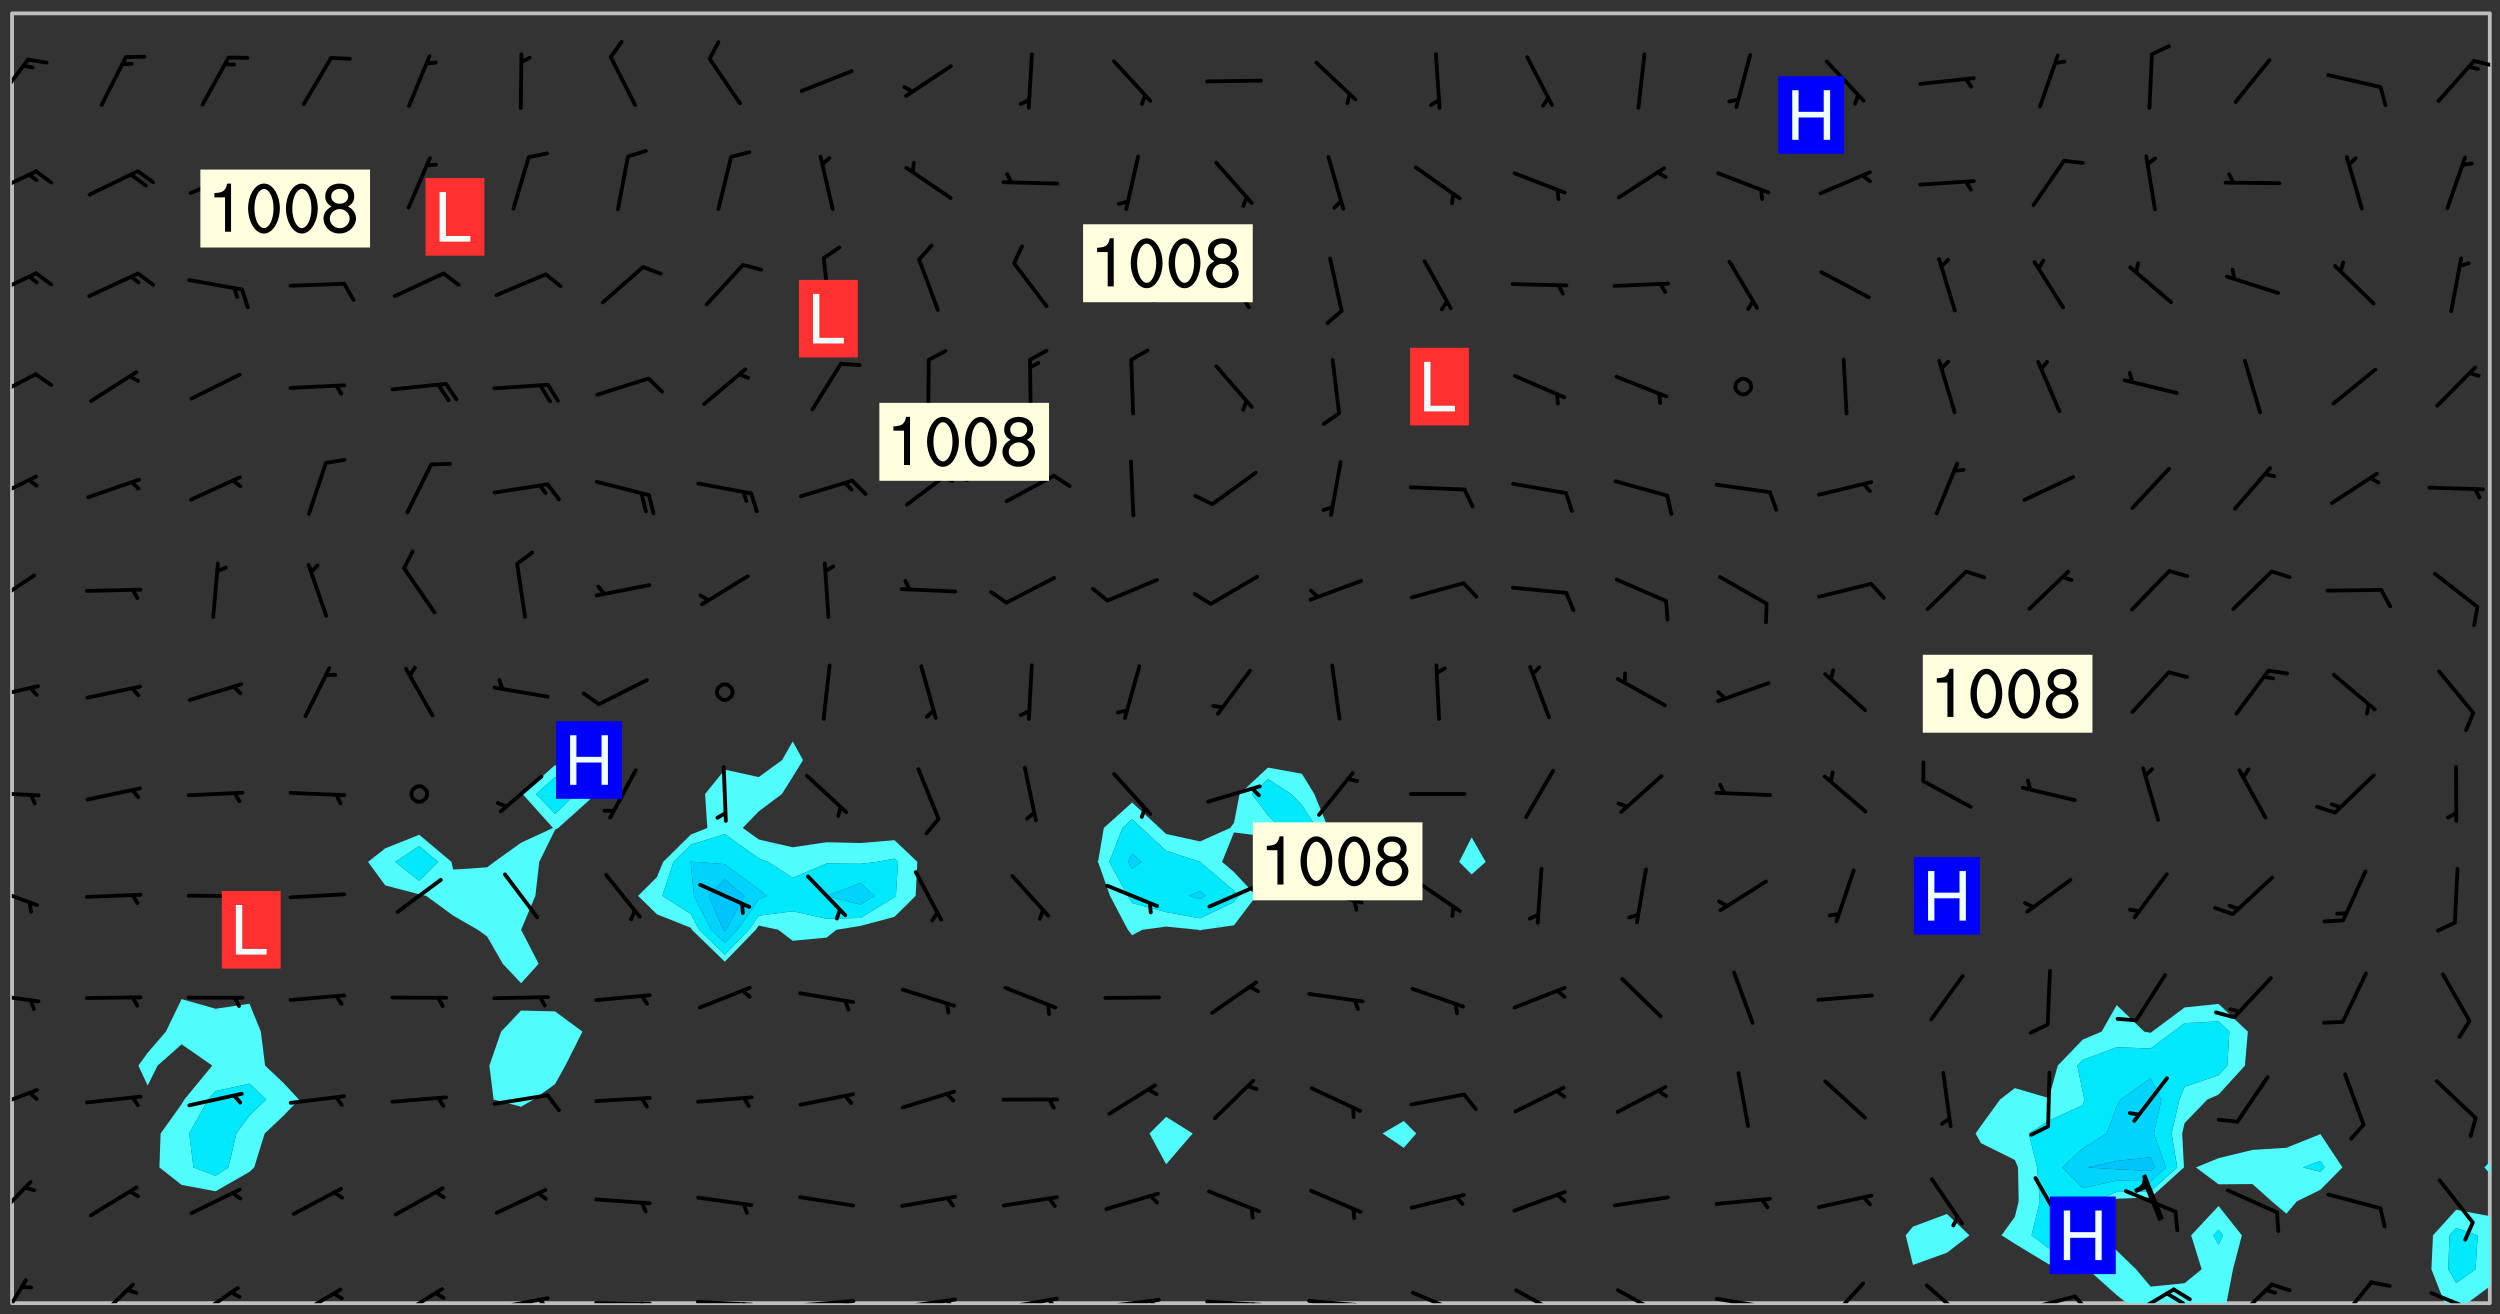 <svg xmlns="http://www.w3.org/2000/svg" role="img" xmlns:xlink="http://www.w3.org/1999/xlink" viewBox="142.45 309.95 326.84 171.84"><rect x="142.45" y="309.95" width="326.84" height="171.84" fill="#333333" stroke="none"/><defs><clipPath id="a"><path d="M144 311.672h1v168.656h-1zm0 0"/></clipPath><clipPath id="b"><path d="M144 311.672h324v168.656H144zm0 0"/></clipPath><clipPath id="c"><path d="M400 441h37v39.328h-37zm0 0"/></clipPath><clipPath id="d"><path d="M460 468h8v12.328h-8zm0 0"/></clipPath><clipPath id="e"><path d="M465 478h3v2.328h-3zm0 0"/></clipPath><clipPath id="f"><path d="M467 311.672h1V462h-1zm0 0"/></clipPath><clipPath id="g"><path d="M144 477h3v3.328h-3zm0 0"/></clipPath><clipPath id="h"><path d="M154 477h7v3.328h-7zm0 0"/></clipPath><clipPath id="i"><path d="M167 478h7v2.328h-7zm0 0"/></clipPath><clipPath id="j"><path d="M180 478h8v2.328h-8zm0 0"/></clipPath><clipPath id="k"><path d="M194 478h7v2.328h-7zm0 0"/></clipPath><clipPath id="l"><path d="M206 479h9v1.328h-9zm0 0"/></clipPath><clipPath id="m"><path d="M212 479h3v1.328h-3zm0 0"/></clipPath><clipPath id="n"><path d="M220 480h8v.328h-8zm0 0"/></clipPath><clipPath id="o"><path d="M226 480h2v.328h-2zm0 0"/></clipPath><clipPath id="p"><path d="M233 479h8v1.328h-8zm0 0"/></clipPath><clipPath id="q"><path d="M239 480h2v.328h-2zm0 0"/></clipPath><clipPath id="r"><path d="M246 479h9v1.328h-9zm0 0"/></clipPath><clipPath id="s"><path d="M252 479h2v1.328h-2zm0 0"/></clipPath><clipPath id="t"><path d="M260 479h8v1.328h-8zm0 0"/></clipPath><clipPath id="u"><path d="M266 479h2v1.328h-2zm0 0"/></clipPath><clipPath id="v"><path d="M273 479h8v1.328h-8zm0 0"/></clipPath><clipPath id="w"><path d="M279 479h2v1.328h-2zm0 0"/></clipPath><clipPath id="x"><path d="M286 479h9v1.328h-9zm0 0"/></clipPath><clipPath id="y"><path d="M292 479h2v1.328h-2zm0 0"/></clipPath><clipPath id="z"><path d="M300 479h8v1.328h-8zm0 0"/></clipPath><clipPath id="A"><path d="M306 480h2v.328h-2zm0 0"/></clipPath><clipPath id="B"><path d="M313 479h8v1.328h-8zm0 0"/></clipPath><clipPath id="C"><path d="M319 480h2v.328h-2zm0 0"/></clipPath><clipPath id="D"><path d="M326 478h8v2.328h-8zm0 0"/></clipPath><clipPath id="E"><path d="M340 478h8v2.328h-8zm0 0"/></clipPath><clipPath id="F"><path d="M353 478h8v2.328h-8zm0 0"/></clipPath><clipPath id="G"><path d="M366 479h9v1.328h-9zm0 0"/></clipPath><clipPath id="H"><path d="M372 480h2v.328h-2zm0 0"/></clipPath><clipPath id="I"><path d="M381 477h6v3.328h-6zm0 0"/></clipPath><clipPath id="J"><path d="M394 477h6v3.328h-6zm0 0"/></clipPath><clipPath id="K"><path d="M406 479h8v1.328h-8zm0 0"/></clipPath><clipPath id="L"><path d="M413 479h3v1.328h-3zm0 0"/></clipPath><clipPath id="M"><path d="M420 478h7v2.328h-7zm0 0"/></clipPath><clipPath id="N"><path d="M426 478h3v2.328h-3zm0 0"/></clipPath><clipPath id="O"><path d="M425 478h4v2.328h-4zm0 0"/></clipPath><clipPath id="P"><path d="M434 477h6v3.328h-6zm0 0"/></clipPath><clipPath id="Q"><path d="M447 477h6v3.328h-6zm0 0"/></clipPath><clipPath id="R"><path d="M460 478h8v2.328h-8zm0 0"/></clipPath><clipPath id="S"><path d="M144 464h3v6h-3zm0 0"/></clipPath><clipPath id="T"><path d="M144 452h4v4h-4zm0 0"/></clipPath><clipPath id="U"><path d="M144 439h4v3h-4zm0 0"/></clipPath><clipPath id="V"><path d="M144 425h4v4h-4zm0 0"/></clipPath><clipPath id="W"><path d="M144 413h4v2h-4zm0 0"/></clipPath><clipPath id="X"><path d="M144 399h4v3h-4zm0 0"/></clipPath><clipPath id="Y"><path d="M144 384h4v6h-4zm0 0"/></clipPath><clipPath id="Z"><path d="M144 372h4v4h-4zm0 0"/></clipPath><clipPath id="aa"><path d="M144 358h4v5h-4zm0 0"/></clipPath><clipPath id="ab"><path d="M144 345h4v4h-4zm0 0"/></clipPath><clipPath id="ac"><path d="M144 332h4v4h-4zm0 0"/></clipPath><clipPath id="ad"><path d="M144 317h3v7h-3zm0 0"/></clipPath><clipPath id="ae"><path d="M465 317h3v2h-3zm0 0"/></clipPath><g id="af" clip-path="url(#clip1)"><path fill="#fff" fill-opacity="0" fill-rule="evenodd" d="M0 0h1000v1000H0zm0 0"/><path fill="#d3d3d3" fill-opacity="0" fill-rule="evenodd" d="M162.152 355.867l-.234.293.059.234.117.172.176.234.293.348.113.059.117-.172.059-.234.176-.176.465-.176h.699l.234.293.289.816.059.176.176.23.352.234.699.699.172.176.234.348.234.41.289.582.41.465.23.234.234.176.117.23.176.293.172 1.164v.234l.059.289.059.117.117.117.348.41.117.172.176.176.176.234.117.172.172.352.059.234.234.406.234-.059-.176.176-.059.93h-.582l-.234-.113-.348.113-.117.117-.059.293-.059.176-.117.172-.465.293-.059.234-.059.113v.645l.059.172v.41l.059.059v.406l.059.406.117.176.059.059.23.641-.059.293v.699l-.059.582v.234l-.059.23-.055.352v1.922l.055.117h.426l-.367.117-.023.352.891 1.168 1.742.539 1.34.359v.539l.09.809.535.715 1.52.27.891-.086.09 1.164.535.18 1.16-.18 2.055-.984 1.16-.363 1.879-.176 1.695-.18-.18.719-1.516.086-1.25.09-.805.27-1.074.809.27.719.535.898-.18.625-.266.809.266 1.078.625.898.805.18 1.25-.18-.266.723.098.504.055.293v.172l.059.293v.406l.176.117.352.117h.406l.293-.176.113-.117.059-.117.117-.23.059-.176.352-.465.23-.176.176-.059.176.059.059.176.117.988.055.469.059.172.117.234.176.059.816.059h.289l.117.234.059.406.059.352v1.105l.117.293.117.348.289.699.176.352.582.754.352.176.172.059.469.234.641.465.348.234.293.176.293.055.23.062.816.348.293.176.113.172.352.352.117.176.523.641v.289l.059.352v.348l.059.352.059.289.117.059.172.059h.176l.582.234.176.117.176.289.176.234.113.234.293.23.117.117v.41l.059.055.289.234.234.117.059.117.117.172.059.117.23.234.059.176.234.059.117.059-.117.113-.059.117v.117l-.117.293-.117.289v.582l.176.117.117.059.059.117.117.117.113.059.176.348.059.352.059.406v.176l-.059.176-.117.699v.172l.117.176.293.293h.406l.176.117.117.172.117.293v.234h-.527l-.23-.234h-.234l-.176.059-.059.699.059.348.117.176.176.41.117.23.289.469.176.055h.523l.234.059.758.641.059.293v.234l.059.059.23.348v.352l-.117.172v.293l.293.289.293.176.172.059.293.176.293.117.582.406.289.234.293.176.219.16.016.012.23.176.641.523.176.234.117.176.176.176.113.172v.641l.117.176.469.117.582.117.234.059.23.113.293.117.113.059.586.352.289.172.176.062.176.055.176.059.699.352.289.176.234.055.289.176.234.117.641.406.293.117.172.059.234.059.41.059.23.059.234.117.059.172-.41.176.469.059.059.293.113.234.176.055.234.059.176.059.406.117.641.234.117.172.059.234v.176l-.059.117-.059.406.234.234.117.059.348.117.641.23.176.117.289.117.176.176.234.465.582 1.105.176.176.348.176.176.117.352.117 1.047.523.234.059.465.113.293.059.465.176.758.582.234.234.348.465.176.176.289.234.816.699.293.176.289.289.293.176.293.289.695.641.176.176.293.234.289.234.469.289.641.582.348.234.234.293.348.348.352.465.934.992.348.406.117.176.234.059.113.117.645.176.23.113.234.059.293.176.23.117.934.699.406.406.234.176.406.176.234.117.816.348.348.234.234.117.293.289.23.117.758.352.352.172.23.059.293.117.234.059.871.176h.816l.469.23.172.059.875.699.465.117.293.059.176.059.23.059.469.059.348.059.352.059.406.059h.293l.172.059v.23l.176.176h.293l.348.059.352.059.699.117h.641l.465-.234.293-.176.172-.117.41-.172.289-.176.934-.465.469-.293.523-.293.465-.172.465-.176 1.051-.465.289-.117.41-.117.289-.117.527-.176 1.516-.699.582-.348.289-.059.293-.059.348-.117.875-.23.352-.117h.113l.234-.059.875-.234.234-.059h.812l.352-.059.816-.117.172-.059.352-.055.293-.059.23-.059.816-.176.176-.059h.348l.234-.059.465-.117.758-.172.234-.059h.348l.41-.117.289-.059 1.285-.059h.289l.41-.059.23-.059h.176l.875-.117h.406l.41-.117h.348l.352-.113.871-.059h1.75l1.047.289.41.117.289.117.352.117.289.117 1.051.172.289.059h.293l.293.059.172.059.41.059.172.059.117.059h.117l.117.059.352.059h.113l.41.066 1.922.395 1.926.395 1.52.449 1.695.719 2.145.805 1.605-.719 1.43-.805 1.16-1.078 1.25-.449 3.035-.719 1.875-.359 2.145-1.348 2.234-1.254 2.5-1.258 1.695-.449 1.785-.18 1.16-.27.625.539 1.34-.27.715-.988.984-1.344.445-.18.805-.359 1.875-.539 1.785-.449 1.25-.27 1.16-.09 1.699-.09 1.961-.27 1.25-.09h.539l.625-.09h.891l2.145-.18 2.41-.18 2.59-.09 1.695.18 1.609.09 1.43.359 1.16.719 1.875.988 1.16 1.527.266.715.629.09.355.898.535.539.535 1.527 1.074.359h.535l-.805.535.09 1.707.715 2.695.891.805.895.988.715 1.258 1.785.539 1.52-.18.355 1.344 1.609-.805.98-.539.27.27.316-.215.219-.145.801.449.449-.359h.355l.535-.27.539-.719.535-.27.625-.988 1.16.449.84.371 1.395.617 1.695-.18h1.605l1.785.09.18-1.707.535-1.344.805.27.492.848.402.406-.09.539v.359l.715.449.711-.27h1.43l.359.988.445 1.258.715 1.344 1.25.629 1.695.629.715-.18.18-.539.98-.09.449.359.086 1.258-.266.629-.535.18v.539l.715.984.266.539.984.988.801 1.078-.266.359-.09.898-.625 2.332-.355 2.066-.09 1.793-.18.719-.09.539v1.438l-.98 1.883-.359 1.707-.535.898-.805 1.168-.266.539 2.055 1.254.086.359-.355.539-.09-.18v.809l.09 1.438-.445.715-1.074.094-.266.715.535.898.805.719 1.16.809 1.34.27.445.359-.355.449-1.789-.09-1.25-.449-.715-.719-.625-.09-.176 3.59-.188 1.309h89.359V311.703h-55.27v49.082l.762.125 3.289.543 2.023 2.836v2.754l2.352.332 2.348.332h4.051l-1.379 4.16-2.023.707-2.023.703-.543.344-2.594 1.617-.188.117-2.023-2.078-.73-2.742-2.672-2.078-1.375-3.5-.066-.082-1.957-2.672 2.75-1.418v-49.082H294.422v91.414l.117.031.133.012.074.074.105.047.09.059.086.059.09.059.297.297.059.09.031.117.027.117.016.137-.031.117-.059.09-.059.086-.043.105-.047.102-.027.121v.145l.176.27.148.148.074.086.074.074.043.105.062.09.059.086.043.105.059.09.047.102.043.105.059.086.117.18.074.074.062.086.059.09.043.105.059.09.059.086.062.09.059.09.043.102.117.18.074.074.059.086.074.074.09.059.105.047h.148l.133-.016.133.016.102-.047.074-.074.047-.102-.016-.133v-.148l-.047-.105-.027-.117-.047-.102-.027-.121-.043-.102-.062-.09-.043-.102-.043-.105-.031-.117-.016-.133-.012-.137.086-.059.059-.086.121-.031.043.105.016.133v.117l.059.102.059.09.09.059.148.148.059.09.043.105-.012.102.086.059.105.047.086.059.09.059.074.074-.117.027-.105.047-.086.059-.074.074-.059.09-.062.086-.027.121-.047.102-.043.105-.031.117-.012.133-.016.133v.148l.027.117.047.105.043.102.059.09.074.074.09.059.074.074.09.059.059.09.043.105.047.102.117.031.133.016h.148l.117-.031.105.043.043.105.047.102.027.121L299.5 410l.027.117.031.121.027.117.105.043.102.047.133-.016.148.148.062.086.074.074.07.074.09.062.105.043.102.043.117.031.137.016.117-.031.074-.074.027-.117-.012-.133-.031-.121-.027-.117.043-.105h.117l.09.062.117.027h.148l.133.016h.148l.133.016.133-.016h.148l.133-.016.133-.012.137.012.117-.027.133-.016.191-.059-.059.176-.016.133-.027.121-.016.133-.059.086-.133.016-.105.047-.105.043-.117.031-.117.027-.266.031h-.148l-.133.016-.074.074.059.086.148.148.117.18.074.07.09.062.09.059.086.059.09.059.102.043.105.062.105.043.086.059.105.047.102.043.18.117.059.09-.043.102-.047.105.016.133.223.223.059.09.043.102.031.121.043.102.016.133.031.117.012.137.031.117.148.148.102.043.105.043.117.031.133.016.137.016h.117l.117-.031.09-.059.043-.105.047-.102.043-.105.031-.117.012-.133v-.148l-.012-.133-.016-.133-.031-.117-.043-.105-.047-.105-.043-.102-.043-.105-.016-.133.016-.133.027-.117.031-.117.027-.121.047-.102.09-.059.086-.062.074-.074.09-.059.223-.223.059-.086.074-.074.117-.18.059-.086v-.148l-.074-.074-.102-.047-.105-.043-.102-.043-.059-.09-.047-.105-.027-.117.09-.059.117-.031.102-.043.18-.117.148-.148.012-.133-.012-.105-.09-.059-.133.016h-.148l-.133.016-.133-.016-.121-.031-.086-.059-.074-.074-.059-.09-.062-.086-.117-.18-.059-.086.031-.121.086-.059.121-.031.059-.086v-.121l-.031-.117-.059-.09-.059-.086-.047-.105-.027-.117-.016-.133.059-.09.074-.074.09-.059.117-.18.074-.074.059-.086.148-.148.121-.031.133-.016.133.016.074.074.043.105.016.133-.031.117-.117.031-.133.012-.148.148-.043.105-.047.102-.027.121-.031.117v.148l.031.117.043.105.059.09.074.07.074.074.117.031.121.027.117-.027.133-.016h.117l.09.059.074.074.047.105.059.086.102.047.133.016.105.043.086.059-.012.105-.074.074-.18.117-.059.09-.09.059-.07.074-.074.074-.062.09-.027.117-.016.133.016.133-.016.133v.148l.016.133.027.117.031.121.074.074.09.059.086.059.09.059.117.031v.086l-.102.047-.09.059-.266.031-.117.027h-.148l-.105.043-.102.047-.059.09-.062.234-.012.133-.031.121-.016.133v.293l-.012.133.012.137.016.133.133.016.133.012.121.031.086.059.074.074.047.105.043.102.016.133v.445l-.016.133v.445l.031.266.027.117.016.133.031.117.086.211.031.266v.148l-.031.117-.027.117-.031.121-.027.117-.031.117-.031.121-.012.133-.016.133.09.059.117-.031.102.016.047.105-.031.266v.441l-.043.105-.047.105-.043.102-.043.105-.059.086-.031.121-.043.117-.031.117-.016.133.016.133.059.09.105.047.086.059.059.086-.012.137-.031.117-.043.102v.445l-.016.133v.148l-.031.117-.043.105-.027.117-.047.105-.043.102-.031.121-.027.117-.031.133-.031.117-.027.117-.043.105-.031.117-.031.121-.012.133-.016.133v.297l.027.117v.148l.047.398.027.117.059.09.121.031h.148l.133-.016.059.09v.117l-.059.09-.09.059-.102.043-.105.047-.09.059-.086.059-.137.016-.117-.031-.133-.016-.102.047-.062.086-.012.137-.016.133-.031.117-.027.117-.016.133-.031.121v.297l.016.133.031.117v.148l.012.133v.148l-.027.117-.047.102-.027.121-.031.117-.059.09-.074.074-.102.043-.105.047-.117.027-.121.031-.102-.047.059-.086.105-.047.027-.117.031-.117.027-.121.031-.117v-.148l.016-.133-.031-.117-.043-.105-.105.016-.074.074-.102.043-.09.062-.074.074-.043.102-.016.133-.031.117L304.25 426l-.031.117-.027.117-.031.121-.027.117-.031.117-.043.105-.09.059h-.09l-.117-.031-.031-.086.016-.137-.031-.117v-.148l-.012-.133v-.148l-.062-.234-.027-.121-.043-.102-.047-.105-.059-.086-.059-.09-.043-.105-.062-.086-.148-.148-.07-.074-.105-.047-.105-.043-.102-.043-.297-.297-.09-.074-.086-.059-.105-.043-.09-.062-.086-.059-.105-.043-.09-.059-.086-.062-.074-.07-.105-.047-.086-.059-.105-.043-.09-.062-.102-.043-.105-.043-.086-.059-.105-.047-.105-.043-.102-.047-.09-.059-.102-.043-.105-.043-.09-.062-.117-.027-.133-.016-.133.016H299.75l-.133.016-.117-.031-.09-.059-.074-.074-.09-.059-.102-.047h-.148l-.121-.027-.102-.043-.074-.074-.117-.18-.09-.059-.102-.043-.09-.062-.105-.043-.09-.059-.086-.059-.105-.047-.059-.086-.059-.09-.043-.105-.047-.102-.074-.074-.086-.059-.074-.074-.09-.059-.223-.223-.043-.105-.031-.266.105-.043h.145l.105.043.074.074.09.059.086.059.105.047.09.059.148.148.07.074.148.148.062.086.074.074.086.059.074.074.09.062.09.059.086.059.27.176.102.047.105.043.102.043.047-.074.059-.086.074-.074.07-.074.105.043.074.074.059.09.043.102.047.105.043.105.121.027.117-.027.074-.09.043-.105.059-.09.074-.074.105-.043.117-.027.133.012.09.059.148.148.059.09.043.105.047.102.043.105.043.102.105.047.105.043.133.016.086-.059.059-.09.074-.074.105-.043.117.027.105.047.102.043.105.043.102.047.18.117v.117l-.016.133.016.133.016.137.059.086.102.047.121.027.117.031h.148l.117-.031.059-.09.18-.117.059-.09.074-.074.059-.086.117-.18.18-.117.117.031.09.059.043.074-.016.133v.117l.09.059h.148l.133-.016.133-.012.266-.031.105-.043.117-.031.121-.027.074-.074.07-.074.062-.09-.016-.105-.047-.102-.102-.043-.105-.016-.117.027-.266.031h-.148l-.074-.074-.09-.059-.117-.031-.117-.027-.133-.016h-.148l-.133.016h-.297l-.105-.047-.148-.148-.043-.102-.059-.09.223-.223.086-.059.105-.043.117-.031.133-.016.133.016.137.016.102.043.133-.012.09-.062.102-.043.062-.09-.047-.102-.09-.059-.117-.031-.102-.043-.059-.09-.062-.09v-.117l.016-.133.105-.047.074-.07v-.121l-.09-.059-.031-.117.09-.059.074-.074.043-.105.059-.09.047-.102.016-.133v-.148l-.047-.105-.043-.102-.09-.059-.133-.016-.102-.043-.137-.016-.117-.031h-.445l-.133-.016-.133-.012-.133-.016-.117-.031h-.148l-.133-.016-.133-.012-.266-.031-.121-.043-.086-.059-.074-.074v-.148l.012-.133.105-.047.102-.043.133-.016h.152l.133-.016h.293l.121.031.102.043.09.059.234.062.121-.047.09-.059.102-.043.133-.016.105.043.102.047.133.012.121-.027h.145l.121-.031.117-.027.105-.047.074-.074.086-.059.148-.148.059-.086.047-.105.027-.117.016-.105-.102-.043-.09-.059-.117-.031-.105-.043-.09-.062-.074-.086-.074-.074-.102-.043-.105-.047-.102-.043-.059-.09-.047-.102-.086-.211-.062-.086-.059-.09-.074-.074-.086-.059h-.27l-.117.031-.09.059-.102.043-.133.016-.105-.016-.027-.117-.062-.09-.117-.031-.102-.043-.148-.148-.031-.117-.016-.105.074-.074.18-.117.117-.027.117-.031.137.016.102.043.105.043.102.047.105.043.117.031.133.016.117.027.133.016.105-.016.09-.059-.074-.074-.105-.043-.074-.074-.074-.09-.148-.148-.086-.059-.09-.059-.074-.074-.09-.059-.102-.047-.121-.027-.102-.047-.105-.043-.117-.031-.102-.043-.121-.031h-.148l-.117.031-.105.043-.086.062-.18.117-.086.059-.09.059-.105.047-.086.059-.105.043-.102.043-.105.047-.074.074-.059.09-.059.086-.047.105-.059.086-.074.074-.133-.012-.117-.031h-.117l-.074.074-.09.059-.074.074-.09.059-.086.059-.105.047-.102.043-.137.016-.102-.043-.148-.148-.105-.047h-.086l-.105.047-.102.043-.121.031-.117-.031-.074-.074v-.117l.031-.121.074-.07.059-.09.074-.074.117-.031.105-.043h.293l.133-.016.137-.016.102-.043.09-.059.102-.047.09-.059.133-.012.09.059.133.012.09-.059.086-.059.105-.043.09-.059.086-.062.09-.059.148-.148.059-.086.059-.09.105-.043.133-.016.117.027.121.031.059-.059.059-.09.031-.266.027-.117.105.012.133.016.102-.043.09-.059.059-.09.074-.074.059-.09.047-.102.012-.133-.012-.133-.047-.105-.148-.148-.059-.09-.059-.086-.043-.105v-.445l.016-.133v-.148l.012-.133-.059-.059-.09.059-.102-.043-.18-.117-.086-.059-.062-.09-.059-.09-.074-.074-.086-.059-.121.031-.102.012-.105.047-.086.059-.105.043-.148.148-.09.059-.086.059-.09.062-.105.043-.133.016v-.121l.105-.043.117-.031.074-.07.043-.105v-.148l-.027-.117-.148-.148-.133-.016h-.148l-.117.031-.105.043-.102.043-.09.062-.117.027-.074-.074.012-.133-.043-.102-.043-.105-.09-.059-.117.027-.121.031-.117.031-.102.043-.121.031-.102.043-.105.043-.09.059-.102.016v-.117l.016-.133-.059-.09-.074.043-.148.148-.059.09-.074.074-.047.105-.043.102-.074.074-.059.09-.074.074-.059.086-.074.074-.09.062-.074.07-.074.074-.102.016-.133.016-.105-.043v-.121l.148-.148.043-.102.059-.09.047-.102.043-.105.059-.09.031-.117.043-.102.031-.121.027-.117.047-.105.043-.102.043-.105.074-.07.09-.062.09-.059.102-.043h.297l.266-.031.105-.043-.074-.074-.117-.031-.105-.043-.09-.059-.102-.047-.09-.059-.102-.043-.105-.043-.09-.062-.086-.059-.105-.043-.102-.043-.121-.031-.117-.031-.102-.043L297.5 410.25l-.102-.043-.09-.059-.043-.105-.016-.133.102-.043.133-.016.137.016.133-.016.102-.043.059-.09.016-.105-.09-.059-.074-.074-.102-.043-.09-.059-.148-.148-.043-.105-.016-.133v-.293l-.059-.09-.09-.059-.074-.074-.043-.105-.031-.117-.059-.09-.074-.074-.117-.027-.074-.074-.09-.059-.09-.062-.086-.059-.074-.074-.059-.086-.047-.105-.086-.059-.148-.148-.195-.059-.133.016-.102.043-.074.074-.047.102-.043.105-.059.09-.059.086-.297.297-.09.059h-.086l-.062-.086-.043-.105.031-.117.059-.09.027-.117-.012-.133-.09-.062-.105.047-.117.027-.117.031-.27.176-.102.047-.117.027-.105.047-.09.059-.102.043-.059-.086-.047-.105.016-.133.047-.105.07-.074.074-.07.059-.09v-.148l-.043-.105h-.238l-.102.047-.031.117-.027.117-.031.121-.074.043-.133.016-.074-.047-.043-.102-.043-.105-.047-.102-.043-.105-.121.031-.102.043-.133.016-.117.031-.105.043-.09.059-.102.047-.121.027-.133.016-.102-.043-.059-.09-.047-.105-.043-.102-.043-.105v-.117l.059-.09.086-.059.18-.117.102-.047.105-.043.105-.059.102-.043.09-.062.102-.043.105-.059.102-.047.09-.059.105-.043.102-.043.09-.062.102-.043.137-.016.117.031.102.043.121.031.102.043.105.047.102.043.105.043.102.047.105.043.102.043.105.047.086.059.105.043.117.031.105.043.102.047.09.059.105.043.102.043.105.047.117.027.102.047.121.027h.148l.086-.059.016-.102.059-.09-.027-.117-.074-.074-.117-.18-.074-.074-.09-.074-.18-.117-.086-.059-.105-.043-.102-.047-.27-.176-.059-.09-.074-.074-.059-.09-.043-.102-.031-.117-.016-.137v-.562l-.012-.133-.016-.133-.031-.117-.016-.133-.012-.133-.031-.121-.223-.223-.059-.086-.016-.105.031-.117.133-.016v-91.414H172.992v1.453l-.059.234-.352 1.051-.172.523-.117.348-.176.41-.117.172-.234.293-.23.059h-.352l-.117.059-.23.406v.293l.117.176.23.23.117.234.641.758.293.465.176.234.23.352.234.348.641.816.176.465.172.41.117.695.176.469.117 1.398.059.465v.875l.117 1.047v4.781l-.059.465-.352 1.281-.176.523-.113.41-.352.93L172.934 336l-.234.582-.117.176-.172.348-.176.406-.352.816-.059.293-.113.293-.117.289-.059.176-.117.875-.059.406-.059.117-.059.176-.059.172-.23.527-.117.172v.234l-.117.234-.059.172-.176.586v.289l-.059.176v.293l-.059.113-.059.527v.172l-.055.234v2.621l-.176.816-.117.176-.176.234-.117.172-.113.234-.586.934-.23.289-.293.465-.176.234-.289.352-.352.699-.113.23-.176.41-.176.23-.406.527-.816.699-.293.172-.289.234-.176.117-.176.176-.523.406-.527.176-.172.176-.234.055-.641.176h-.758m12.211 31.023l-1.074.449.359.895 1.25-.715.445-.539-.98-.09"/><path fill="#d3d3d3" fill-opacity="0" fill-rule="evenodd" d="M201.508 416.598h-.895l.449.629.98.359.805-.09.445-.988-.176.09-.715-.355-.895.355m154.621 59.07l-.059-.523v-.293l.113-.293.059-.23.469-.469h.113l.117-.113.117-.059h.176l.234-.059h.348l.234.059.117.059.23.172.059.176.117.582v.293l-.117.176-.172.289-.176.176-.527.523-.23.234-.117.059h-.176l-.117-.059-.406-.293-.176-.117-.117-.059-.059-.113-.055-.117m6.641-10.957l-.059-.172v-1.109l.059-.172.176-.059.172-.059h.176l.234-.059.117.059.059.699-.059.172-.117.176-.117.059-.234.523-.113.059h-.234l-.059-.117m9.613-14.391l-.117-.176v-.699l.293-.875.117-.172.176-.352.113-.23.117-.293.352-.758.117-.23.172-.234h.176l.117-.059h.641l.117.059.234.234.172.113.352.293.117.117.113.176v.113l.117.059.117.117v.699l-.059.176v.23l-.059.176-.348 1.051-.117.23-.117.234-.117.059-.23.234-.641.289h-.875l-.41-.117-.641-.465"/><path fill="none" stroke="#bebebe" stroke-linecap="round" stroke-linejoin="round" stroke-miterlimit="10" stroke-width=".5" d="M467.957 311.695H144.027v168.625h323.93v-168.625"/><g clip-path="url(#a)"><path fill="#fff" fill-opacity="0" fill-rule="evenodd" d="M144 475.891v4.438h.004H144V311.672h.004H144v164.219"/></g><g clip-path="url(#b)"><path fill="#fff" fill-opacity="0" fill-rule="evenodd" d="M144.004 480.328V311.672h22.188V440.566l-2.055 4.254-2.383 2.77-1.215 1.672 1.215 2.609 1.301-2.609 3.137-2.785 4.004 2.785-3.645 4.438-.359.602-2.746 3.836-.156 4.438 2.902 2.289 4.438.832 4.438-2.543.613-.578 1.375-4.438 2.453-2.312 2.027-2.125-2.027-2.172-2.402-2.266-.551-4.441-1.488-3.648-4.438.66-4.438-1.266V311.672h48.824v98.297l-4.258 3.785 3.984 4.438-4.168 1.93-3.5 2.508-.938.711-4.438.297-.223-1.008-4.215-3.547-4.441 1.77-2.254 1.777 2.254 3.082 4.441 1.164.898.195 3.539 2.59 3.203 1.848 1.234.887 2.035 3.551 2.402 2.555v3.562l-2.609 2.758-1.535 4.441.551 4.438 3.594.938 1.625-.938 2.816-2.012 1.348-2.426 2.238-4.441-3.586-2.645-4.441-.113V438.5l2.293-2.555-2.293-4.438 1.867-4.438.508-4.441 2.066-4.195.422-.242 4.016-3.605.621-.832-.621-.539-4.438-3.246v-98.297h31.066V406.875l-1.379 2.441-3.059 2.227-4.438-.973-2.578 3.184.293 4.438-2.156.863-3.613 3.574-.824 1.996-2.457 2.445 2.457 2.406 4.438 1.77.141.262 4.301 4.168 4.051-4.168.387-.555 2.555.555 1.883 1.438 4.438-.418 1.273-1.02 3.164-.512 4.441-1.188 2.762-2.738.219-4.441-2.98-2.836-4.441.371-4.438-.102-4.438.656-4.438-1.02-2.09-1.508 2.09-2.168 3.031-2.27 1.406-2.238 1.352-2.199-1.352-2.441v-95.203h62.137v98.629l-3.707 3.453-.73 3.758-.492.68-3.945 1.766-4.441-.98-.844-.785-3.594-3.328-3.707 3.328-.73 4.289-.098.148.098.07 1.543 4.371 2.34 4.438.555.711 1.328-.711 3.109-.422v24.875l-2.176 2.176 2.176 4.027 3.473-4.027-3.473-2.176v-24.875l4.188.422.254.086.285-.086 4.152-.59 2.91-3.848-2.91-3.109-1.559-1.332 1.559-3.852 4.438.566 4.438 2.816 3.434-3.969-1.812-4.438-1.621-2.648-4.438-.805v-98.629h17.754V456.5l-2.777 1.637 2.777 1.875 1.633-1.875-1.633-1.637V311.672h8.875v107.746l-1.637 3.211 1.637 1.641 1.832-1.641-1.832-3.211v-107.746h62.137v156.988l-4.438 1.648-.953 1.145.953 3.867 4.438-1.598 2.941-2.27-2.941-2.793V311.672h48.824v146.547l-4.438 1.785-4.441.281-4.438 1.078-2.957 1.211 2.957 2.207 4.438-.031 2.535 2.266 1.906 1.609 1.348-1.609 3.09-1.52 2.887-2.922-2.887-4.355V311.672h22.188v150.156l-.75.746.75.82v5.562l-4.434-.848-3.035 3.344-.207 4.438 1.742 4.438h-28.539l.855-4.438 1.164-4.438-3.051-3.836-3.582 3.836 1.371 4.438-2.227 1.816-4.438.453-1.91-2.27-2.527-2.445-1.926-1.992 1.07-4.438.855-.344 4.438-.168 4.352-3.93-.23-4.438.316-1.359 2.969-3.078 1.469-.645 3.449-3.793.379-4.441-3.828-3.625-4.438.465-4.238 3.16-.199.152-.84-.152-3.598-3.469-1.977 3.469-2.465 1.039-3.266 3.402-1.172 4.25-4.438-1.309-1.938 1.496-2.5 3.449-.695.988.695 1.262 4.438 2.203.414.973.078 4.441-.492 2.016-1.742 2.422 1.742 1.105 4.438 2.688 4.438.016.664.629 3.777 3.379 1.344 1.059H144.004"/></g><path fill="#50fcfc" fill-rule="evenodd" d="M161.754 451.871l-1.215-2.609 1.215-1.672 2.383-2.77 2.055-4.254 4.438 1.266 4.438-.66v10.449l-4.438.969-.973 1.109-2.473 4.438.559 4.438 2.887 1.098 1.668-1.098 1.059-4.438 1.711-2.367 2.195-2.07-2.195-2.078v-10.449l1.488 3.648.551 4.441 2.402 2.266 2.027 2.172-2.027 2.125-2.453 2.312-1.375 4.438-.613.578-4.438 2.543-4.438-.832-2.902-2.289.156-4.438 2.746-3.836.359-.602 3.645-4.438-4.004-2.785-3.137 2.785-1.301 2.609"/><path fill="#00e8fc" fill-rule="evenodd" d="M167.742 462.574l-.559-4.438 2.473-4.438.973-1.109 4.438-.969 2.195 2.078-2.195 2.07-1.711 2.367-1.059 4.438-1.668 1.098-2.887-1.098"/><path fill="#50fcfc" fill-rule="evenodd" d="M192.82 425.711l-2.254-3.082 2.254-1.777 4.441-1.77v1.473l-3.145 2.074 3.145 2.484 2.465-2.484-2.465-2.074v-1.473l4.215 3.547.223 1.008 4.438-.297.938-.711 3.5-2.508 4.168-1.93-3.984-4.438 4.258-3.785v1.582l-2.477 2.203 2.477 2.621 2.668-2.621-2.668-2.203v-1.582l4.438 3.246.621.539-.621.832-4.016 3.605-.422.242-2.066 4.195-.508 4.441-1.867 4.438 2.293 4.438-2.293 2.555-2.402-2.555-2.035-3.551-1.234-.887-3.203-1.848-3.539-2.59-.898-.195-4.441-1.164"/><path fill="#00e8fc" fill-rule="evenodd" d="M197.262 425.113l-3.145-2.484 3.145-2.074 2.465 2.074-2.465 2.484"/><path fill="#50fcfc" fill-rule="evenodd" d="M206.98 453.699l-.551-4.438 1.535-4.441 2.609-2.758 4.441.113 3.586 2.645-2.238 4.441-1.348 2.426-2.816 2.012-1.625.938-3.594-.938"/><path fill="#00e8fc" fill-rule="evenodd" d="M215.016 416.375l-2.477-2.621 2.477-2.203 2.668 2.203-2.668 2.621"/><path fill="#50fcfc" fill-rule="evenodd" d="M228.328 429.477l-2.457-2.406 2.457-2.445.824-1.996 3.613-3.574 2.156-.863-.293-4.438 2.578-3.184v8.418l-4.441 1.395-2.27 2.246-1.457 4.441 3.727 2.367 1.086 2.07 3.355 3.25 3.156-3.25 1.281-1.844 4.438-.582 4.438.984 4.438-.109 4.441-2.715.176-.172.285-4.441-.461-.438-2.328.438-2.113.25-4.438-.039-4.438 1.863-3.211-2.074-1.227-.465-4.438-3.176v-8.418l4.438.973 3.059-2.227 1.379-2.441 1.352 2.441-1.352 2.199-1.406 2.238-3.031 2.27-2.09 2.168 2.09 1.508 4.438 1.02 4.438-.656 4.438.102 4.441-.371 2.98 2.836-.219 4.441-2.762 2.738-4.441 1.188-3.164.512-1.273 1.02-4.438.418-1.883-1.438-2.555-.555-.387.555-4.051 4.168-4.301-4.168-.141-.262-4.438-1.77"/><path fill="#00e8fc" fill-rule="evenodd" d="M232.766 429.438l-3.727-2.367 1.457-4.441 2.27-2.246v2.215l-.031.031.031.281.418 4.16 2.25 4.438 1.773 1.715 1.668-1.715 2.77-3.992 1.062-.445-1.062-.844-4.438-3.305-4.039-.293-.402-.031v-2.215l4.441-1.395 4.438 3.176 1.227.465 3.211 2.074 4.438-1.863 4.438.039v2.52l-4.438 1.656-.02.016.02.008 4.438 1.141 1.816-1.148-1.816-1.672v-2.52l2.113-.25 2.328-.438.461.438-.285 4.441-.176.172-4.441 2.715-4.438.109-4.438-.984-4.438.582-1.281 1.844-3.156 3.25-3.355-3.25-1.086-2.07"/><path fill="#00d4fc" fill-rule="evenodd" d="M232.766 422.91l-.031-.281.031-.031.402.031 4.039.293v1.996l-2.09 2.152 1.898 4.438.191.184.18-.184 2.379-4.438-2.559-2.152v-1.996l4.438 3.305 1.062.844-1.062.445-2.77 3.992-1.668 1.715-1.773-1.715-2.25-4.438-.418-4.16"/><path fill="#00c4fc" fill-rule="evenodd" d="M237.016 431.508l-1.898-4.438 2.09-2.152v1.992l-.152.16.152.363.184-.363-.184-.16v-1.992l2.559 2.152-2.379 4.438-.18.184-.191-.184"/><path fill="#00b8fc" fill-rule="evenodd" d="M237.207 427.434l-.152-.363.152-.16.184.16-.184.363"/><path fill="#00d4fc" fill-rule="evenodd" d="M250.52 427.078l-.02-.008.02-.016 4.438-1.656 1.816 1.672-1.816 1.148-4.438-1.141"/><path fill="#50fcfc" fill-rule="evenodd" d="M286.027 422.699l-.098-.07.098-.148.73-4.289 3.707-3.328v2.188l-1.27 1.141-1.719 4.438 2.422 4.441.566.941 4.438 1.188 4.441.809 4.438-2.133.609-.805-.609-.652-4.434-3.789-.004-.004-4.441-1.457-3.207-2.977-1.23-1.141v-2.188l3.594 3.328.844.785 4.441.98 3.945-1.766.492-.68.73-3.758 3.707-3.453v1.496l-2.102 1.957 2.102 2.789 1.68 1.648 2.758 2.219 1.922-2.219-1.922-2.988-1.418-1.449-3.02-1.957v-1.496l4.438.805 1.621 2.648 1.812 4.438-3.434 3.969-4.438-2.816-4.438-.566-1.559 3.852 1.559 1.332 2.91 3.109-2.91 3.848-4.152.59-.285.086-.254-.086-4.188-.422-3.109.422-1.328.711-.555-.711-2.34-4.438-1.543-4.371"/><path fill="#00e8fc" fill-rule="evenodd" d="M289.898 427.07l-2.422-4.441 1.719-4.438 1.27-1.141v4.488l-.547 1.09.547.926 1.207-.926-1.207-1.09v-4.488l1.23 1.141 3.207 2.977 4.441 1.457v3.824l-1.48.621 1.48.41.715-.41-.715-.621V422.625l.004.004 4.434 3.789.609.652-.609.805-4.438 2.133-4.441-.809-4.438-1.188-.566-.941"/><path fill="#00d4fc" fill-rule="evenodd" d="M290.465 423.555l-.547-.926.547-1.09 1.207 1.09-1.207.926"/><path fill="#50fcfc" fill-rule="evenodd" d="M294.902 462.164l-2.176-4.027 2.176-2.176 3.473 2.176-3.473 4.027"/><path fill="#00d4fc" fill-rule="evenodd" d="M299.344 427.48l-1.48-.41 1.48-.621.715.621-.715.41"/><path fill="#00e8fc" fill-rule="evenodd" d="M308.219 416.543l-2.102-2.789 2.102-1.957 3.02 1.957 1.418 1.449 1.922 2.988-1.922 2.219-2.758-2.219-1.68-1.648"/><path fill="#50fcfc" fill-rule="evenodd" d="M325.973 460.012l-2.777-1.875 2.777-1.637 1.633 1.637-1.633 1.875m8.875-35.742l-1.637-1.641 1.637-3.211 1.832 3.211-1.832 1.641m57.699 51.051l-.953-3.867.953-1.145 4.438-1.648 2.941 2.793-2.941 2.27-4.438 1.598"/><g clip-path="url(#c)"><path fill="#50fcfc" fill-rule="evenodd" d="M401.426 459.398l-.695-1.262.695-.988 2.5-3.449 1.938-1.496 4.438 1.309 1.172-4.25 3.266-3.402 2.465-1.039 1.977-3.469 3.598 3.469.84.152.199-.152 4.238-3.16 4.438-.465v2.289l-4.438.227-1.488 1.109-2.949 2.211-4.438-.172-4.441 1.664-.707.738.707 3.469.215.969-.215.734-4.438 2.023-2.621 1.68 1.098 4.438.344 4.441-1.082 4.438 2.262 1.703 3.109-1.703 1.328-1.602 1.371-2.836 3.07-1.234 4.438-.078 3.469-3.129-.73-4.438 1.016-4.438.684-1.672 4.438-1.504 1.148-1.262.266-4.441-1.414-1.336v-2.289l3.828 3.625-.379 4.441-3.449 3.793-1.469.645-2.969 3.078-.316 1.359.23 4.438-4.352 3.93-4.438.168-.855.344-1.07 4.438 1.926 1.992 2.527 2.445 1.91 2.27 4.438-.453 2.227-1.816-1.371-4.438 3.582-3.836v3.094l-.691.742.691 1.23.59-1.23-.59-.742v-3.094l3.051 3.836-1.164 4.438-.855 4.438h-13l-1.344-1.059-3.777-3.379-.664-.629-4.438-.016-4.438-2.688-1.742-1.105 1.742-2.422.492-2.016-.078-4.441-.414-.973-4.438-2.203"/></g><path fill="#00e8fc" fill-rule="evenodd" d="M408.777 462.574l-1.098-4.438 2.621-1.68 4.438-2.023.215-.734-.215-.969-.707-3.469.707-.738 4.441-1.664 4.438.172v3.863l-3.918 2.805-.52.895-1.301 3.543-3.141 1.953-2.688 2.484 2.688 2.699 4.441-.977 4.438.078 1.992-1.801-1.562-4.438.977-4.438-1.406-2.805v-3.863l2.949-2.211 1.488-1.109 4.438-.227 1.414 1.336-.266 4.441-1.148 1.262-4.438 1.504-.684 1.672-1.016 4.438.73 4.438-3.469 3.129-4.438.078-3.07 1.234-1.371 2.836-1.328 1.602-3.109 1.703-2.262-1.703 1.082-4.438-.344-4.441"/><path fill="#00d4fc" fill-rule="evenodd" d="M414.738 465.273l-2.688-2.699 2.688-2.484 3.141-1.953 1.301-3.543.52-.895 3.918-2.805v10.344l-4.438.488-3.836.848 3.836.242 4.438.227.516-.469-.516-1.336v-10.344l1.406 2.805-.977 4.438 1.562 4.438-1.992 1.801-4.438-.078-4.441.977"/><path fill="#00c4fc" fill-rule="evenodd" d="M419.18 462.816l-3.836-.242 3.836-.848 4.438-.488.516 1.336-.516.469-4.438-.227"/><path fill="#50fcfc" fill-rule="evenodd" d="M432.492 464.781l-2.957-2.207 2.957-1.211 4.438-1.078 4.441-.281 4.438-1.785v3.508l-2.293.848 2.293.57.562-.57-.562-.848v-3.508l2.887 4.355-2.887 2.922-3.09 1.52-1.348 1.609-1.906-1.609-2.535-2.266-4.438.031"/><path fill="#00e8fc" fill-rule="evenodd" d="M432.492 472.684l-.691-1.23.691-.742.59.742-.59 1.23m13.316-9.539l-2.293-.57 2.293-.848.562.848-.562.57"/><g clip-path="url(#d)"><path fill="#50fcfc" fill-rule="evenodd" d="M462.062 480.328l-1.742-4.438.207-4.438 3.035-3.344v2.375l-.879.969-.152 4.438 1.031 1.805 2.531-1.805.281-4.438-2.812-.969v-2.375l4.434.848v9.137l-2.98 2.234h-2.953"/></g><path fill="#00e8fc" fill-rule="evenodd" d="M463.562 477.695l-1.031-1.805.152-4.438.879-.969 2.812.969-.281 4.438-2.531 1.805"/><g clip-path="url(#e)"><path fill="#fff" fill-opacity="0" fill-rule="evenodd" d="M467.996 478.094l-2.98 2.234h2.98v-2.234"/></g><path fill="#50fcfc" fill-rule="evenodd" d="M467.996 463.395l-.75-.82.75-.746v1.566m0 5.562v9.137H468v-9.137h-.004"/><path fill="#fff" fill-opacity="0" fill-rule="evenodd" d="M467.996 463.395v5.562H468v-5.559l-.004-.004"/><path fill="#50fcfc" fill-rule="evenodd" d="M467.996 461.828v1.566l.004.004v-1.574l-.004.004"/><g clip-path="url(#f)"><path fill="#fff" fill-opacity="0" fill-rule="evenodd" d="M467.996 311.672H468v150.152-150.152h-.004"/></g><path fill="#fff" fill-opacity="0" fill-rule="evenodd" d="M422.348 472.492l5.414-2.199-3.75-9.227-5.414 2.199 3.75 9.227"/><path fill-rule="evenodd" d="M422.531 463.645l.473-.191 2.367 5.832-.727.297-1.691-4.16-1.285.523-.211-.516.496-.27.211-.145.18-.168.137-.211.082-.258.02-.328-.051-.406"/><g clip-path="url(#g)"><path fill="none" stroke="#000" stroke-linecap="round" stroke-linejoin="round" stroke-miterlimit="10" stroke-width=".5" d="M145.824 477.328l-3.648 6.004"/></g><path fill="none" stroke="#000" stroke-linecap="round" stroke-linejoin="round" stroke-miterlimit="10" stroke-width=".5" d="M145.293 478.199l1.227.07"/><g clip-path="url(#h)"><path fill="none" stroke="#000" stroke-linecap="round" stroke-linejoin="round" stroke-miterlimit="10" stroke-width=".5" d="M159.844 477.887l-5.055 4.883"/></g><path fill="none" stroke="#000" stroke-linecap="round" stroke-linejoin="round" stroke-miterlimit="10" stroke-width=".5" d="M159.105 478.598l1.168.379"/><g clip-path="url(#i)"><path fill="none" stroke="#000" stroke-linecap="round" stroke-linejoin="round" stroke-miterlimit="10" stroke-width=".5" d="M173.531 478.348l-5.801 3.965"/></g><path fill="none" stroke="#000" stroke-linecap="round" stroke-linejoin="round" stroke-miterlimit="10" stroke-width=".5" d="M172.688 478.922l1.086.57"/><g clip-path="url(#j)"><path fill="none" stroke="#000" stroke-linecap="round" stroke-linejoin="round" stroke-miterlimit="10" stroke-width=".5" d="M186.969 478.539l-6.047 3.578"/></g><path fill="none" stroke="#000" stroke-linecap="round" stroke-linejoin="round" stroke-miterlimit="10" stroke-width=".5" d="M186.09 479.062l1.047.637"/><g clip-path="url(#k)"><path fill="none" stroke="#000" stroke-linecap="round" stroke-linejoin="round" stroke-miterlimit="10" stroke-width=".5" d="M200.246 478.477l-5.973 3.707"/></g><path fill="none" stroke="#000" stroke-linecap="round" stroke-linejoin="round" stroke-miterlimit="10" stroke-width=".5" d="M199.375 479.016l1.062.617"/><g clip-path="url(#l)"><path fill="none" stroke="#000" stroke-linecap="round" stroke-linejoin="round" stroke-miterlimit="10" stroke-width=".5" d="M214.027 479.668l-6.902 1.32"/></g><g clip-path="url(#m)"><path fill="none" stroke="#000" stroke-linecap="round" stroke-linejoin="round" stroke-miterlimit="10" stroke-width=".5" d="M213.023 479.863l.77.953"/></g><g clip-path="url(#n)"><path fill="none" stroke="#000" stroke-linecap="round" stroke-linejoin="round" stroke-miterlimit="10" stroke-width=".5" d="M227.402 480.363l-7.023-.07"/></g><g clip-path="url(#o)"><path fill="none" stroke="#000" stroke-linecap="round" stroke-linejoin="round" stroke-miterlimit="10" stroke-width=".5" d="M226.383 480.352l.562 1.09"/></g><g clip-path="url(#p)"><path fill="none" stroke="#000" stroke-linecap="round" stroke-linejoin="round" stroke-miterlimit="10" stroke-width=".5" d="M240.715 480.508l-7.02-.359"/></g><g clip-path="url(#q)"><path fill="none" stroke="#000" stroke-linecap="round" stroke-linejoin="round" stroke-miterlimit="10" stroke-width=".5" d="M239.691 480.457l.52 1.109"/></g><g clip-path="url(#r)"><path fill="none" stroke="#000" stroke-linecap="round" stroke-linejoin="round" stroke-miterlimit="10" stroke-width=".5" d="M254.023 480.043l-7.004.574"/></g><g clip-path="url(#s)"><path fill="none" stroke="#000" stroke-linecap="round" stroke-linejoin="round" stroke-miterlimit="10" stroke-width=".5" d="M253.004 480.125l.66 1.031"/></g><g clip-path="url(#t)"><path fill="none" stroke="#000" stroke-linecap="round" stroke-linejoin="round" stroke-miterlimit="10" stroke-width=".5" d="M267.316 479.848l-6.961.961"/></g><g clip-path="url(#u)"><path fill="none" stroke="#000" stroke-linecap="round" stroke-linejoin="round" stroke-miterlimit="10" stroke-width=".5" d="M266.305 479.988l.719.992"/></g><g clip-path="url(#v)"><path fill="none" stroke="#000" stroke-linecap="round" stroke-linejoin="round" stroke-miterlimit="10" stroke-width=".5" d="M280.613 479.738l-6.926 1.18"/></g><g clip-path="url(#w)"><path fill="none" stroke="#000" stroke-linecap="round" stroke-linejoin="round" stroke-miterlimit="10" stroke-width=".5" d="M279.605 479.91l.75.973"/></g><g clip-path="url(#x)"><path fill="none" stroke="#000" stroke-linecap="round" stroke-linejoin="round" stroke-miterlimit="10" stroke-width=".5" d="M293.953 479.891l-6.973.875"/></g><g clip-path="url(#y)"><path fill="none" stroke="#000" stroke-linecap="round" stroke-linejoin="round" stroke-miterlimit="10" stroke-width=".5" d="M292.938 480.02l.707 1"/></g><g clip-path="url(#z)"><path fill="none" stroke="#000" stroke-linecap="round" stroke-linejoin="round" stroke-miterlimit="10" stroke-width=".5" d="M307.289 480.535l-7.016-.414"/></g><g clip-path="url(#A)"><path fill="none" stroke="#000" stroke-linecap="round" stroke-linejoin="round" stroke-miterlimit="10" stroke-width=".5" d="M306.27 480.477l.508 1.113"/></g><g clip-path="url(#B)"><path fill="none" stroke="#000" stroke-linecap="round" stroke-linejoin="round" stroke-miterlimit="10" stroke-width=".5" d="M320.598 480.629l-7.004-.602"/></g><g clip-path="url(#C)"><path fill="none" stroke="#000" stroke-linecap="round" stroke-linejoin="round" stroke-miterlimit="10" stroke-width=".5" d="M319.578 480.543l.48 1.129"/></g><g clip-path="url(#D)"><path fill="none" stroke="#000" stroke-linecap="round" stroke-linejoin="round" stroke-miterlimit="10" stroke-width=".5" d="M333.648 481.691l-6.477-2.723"/></g><g clip-path="url(#E)"><path fill="none" stroke="#000" stroke-linecap="round" stroke-linejoin="round" stroke-miterlimit="10" stroke-width=".5" d="M346.801 482.027l-6.152-3.395"/></g><g clip-path="url(#F)"><path fill="none" stroke="#000" stroke-linecap="round" stroke-linejoin="round" stroke-miterlimit="10" stroke-width=".5" d="M360.117 482.031l-6.148-3.402"/></g><g clip-path="url(#G)"><path fill="none" stroke="#000" stroke-linecap="round" stroke-linejoin="round" stroke-miterlimit="10" stroke-width=".5" d="M373.824 480.902l-6.934-1.148"/></g><g clip-path="url(#H)"><path fill="none" stroke="#000" stroke-linecap="round" stroke-linejoin="round" stroke-miterlimit="10" stroke-width=".5" d="M372.812 480.734l.395 1.164"/></g><g clip-path="url(#I)"><path fill="none" stroke="#000" stroke-linecap="round" stroke-linejoin="round" stroke-miterlimit="10" stroke-width=".5" d="M386.035 477.73l-4.73 5.195"/></g><g clip-path="url(#J)"><path fill="none" stroke="#000" stroke-linecap="round" stroke-linejoin="round" stroke-miterlimit="10" stroke-width=".5" d="M399.621 482.652l-5.27-4.645"/></g><g clip-path="url(#K)"><path fill="none" stroke="#000" stroke-linecap="round" stroke-linejoin="round" stroke-miterlimit="10" stroke-width=".5" d="M413.703 479.453l-6.805 1.754"/></g><g clip-path="url(#L)"><path fill="none" stroke="#000" stroke-linecap="round" stroke-linejoin="round" stroke-miterlimit="10" stroke-width=".5" d="M413.703 479.453l1.656 1.809"/></g><g clip-path="url(#M)"><path fill="none" stroke="#000" stroke-linecap="round" stroke-linejoin="round" stroke-miterlimit="10" stroke-width=".5" d="M426.637 478.535l-6.043 3.586"/></g><g clip-path="url(#N)"><path fill="none" stroke="#000" stroke-linecap="round" stroke-linejoin="round" stroke-miterlimit="10" stroke-width=".5" d="M426.637 478.535l2.098 1.277"/></g><g clip-path="url(#O)"><path fill="none" stroke="#000" stroke-linecap="round" stroke-linejoin="round" stroke-miterlimit="10" stroke-width=".5" d="M425.758 479.059l2.098 1.273"/></g><g clip-path="url(#P)"><path fill="none" stroke="#000" stroke-linecap="round" stroke-linejoin="round" stroke-miterlimit="10" stroke-width=".5" d="M439.453 477.883l-5.047 4.891"/></g><path fill="none" stroke="#000" stroke-linecap="round" stroke-linejoin="round" stroke-miterlimit="10" stroke-width=".5" d="M439.453 477.883l2.336.754m-3.066-.043l1.164.379"/><g clip-path="url(#Q)"><path fill="none" stroke="#000" stroke-linecap="round" stroke-linejoin="round" stroke-miterlimit="10" stroke-width=".5" d="M452.461 477.602l-4.43 5.453"/></g><path fill="none" stroke="#000" stroke-linecap="round" stroke-linejoin="round" stroke-miterlimit="10" stroke-width=".5" d="M452.461 477.602l2.41.469"/><g clip-path="url(#R)"><path fill="none" stroke="#000" stroke-linecap="round" stroke-linejoin="round" stroke-miterlimit="10" stroke-width=".5" d="M466.816 481.656L460.309 479"/></g><g clip-path="url(#S)"><path fill="none" stroke="#000" stroke-linecap="round" stroke-linejoin="round" stroke-miterlimit="10" stroke-width=".5" d="M146.441 464.484l-4.883 5.059"/></g><path fill="none" stroke="#000" stroke-linecap="round" stroke-linejoin="round" stroke-miterlimit="10" stroke-width=".5" d="M145.73 465.223l1.18.336m13.402-.379l-5.996 3.668m5.125-3.133l1.055.621m13.293-.863l-6.316 3.082m5.395-2.633l.996.719m13.188-1.27l-6.211 3.285m5.309-2.809l1.016.691m13.164-1.238l-6.137 3.426m5.246-2.926l1.027.664m13.293-.945l-6.363 2.988m5.438-2.551l.98.734m13.582.574l-7.008-.504m5.988.43l.496 1.121m13.816-.816l-6.961-.965m5.945.824l.422 1.152m13.898-.945l-6.941-1.098m20.246-.051l-6.922 1.199m5.914-1.027l.754.969m13.578-1.086l-6.941 1.09m5.934-.93l.734.98m13.484-1.598l-6.734 2.004m5.758-1.711l.859.875m13.332 1.129l-6.531-2.59m5.582 2.215l.137 1.219m14.094-.758l-6.465-2.762m5.523 2.359l.105 1.223m14.332-3.035l-6.828 1.668m5.836-1.426l.816.918m13.375-1.539l-6.594 2.426m5.633-2.074l.918.82m13.535-.484l-6.949 1.051m20.289-.859l-6.996.668m5.977-.57l.676 1.023m13.59-1.543l-6.859 1.512m5.863-1.293l.793.934m12.062 2.508l-3.949-5.809m3.375 4.965l-.57 1.086m14.23-.098l-3.492-6.098m2.984 5.211l-.652 1.039m15.977-1.855l-6.492-2.691m6.492 2.691l.234 2.441m13.043-2.352l-6.418-2.871m6.418 2.871l.164 2.445m13.34-2.988l-6.797-1.785m6.797 1.785l.566 2.387m11.523-.52l-4.348-5.52m4.348 5.52l-.988 2.246"/><g clip-path="url(#T)"><path fill="none" stroke="#000" stroke-linecap="round" stroke-linejoin="round" stroke-miterlimit="10" stroke-width=".5" d="M147.285 452.449l-6.57 2.5"/></g><path fill="none" stroke="#000" stroke-linecap="round" stroke-linejoin="round" stroke-miterlimit="10" stroke-width=".5" d="M146.328 452.812l.922.809m13.559-.301l-6.988.758m5.973-.648l.688 1.016m13.582-1.5l-6.863 1.508m5.863-1.289l.797.934m13.574-.828l-6.977.859m5.961-.734l.703 1.004m13.641-.988l-7.004.574m5.984-.488l.664 1.031m13.637-1.387l-6.938 1.117m6.938-1.117l1.484 1.957m11.871-1.598l-7.016.395m5.996-.336l.633 1.051m13.695-1.203l-7.004.586m5.984-.5l.664 1.031m13.613-1.512l-6.891 1.371m5.891-1.172l.773.953m13.453-1.5l-6.715 2.07m5.738-1.77l.871.863m13.578-.137l-7.027.016m6.004-.016l.578 1.082m13.23-2.93l-5.969 3.711m5.102-3.172l1.059.617m12.652-1.758l-5.023 4.914m4.293-4.199l1.168.371m13.547 2.863l-6.363-2.984m5.438 2.551l.062 1.223m14.449-2.938l-6.902 1.312m6.902-1.312l1.535 1.91m11.48-2.805l-6.305 3.102m5.387-2.648l.996.715m13.199-1.242l-6.23 3.246m5.324-2.773l1.012.695m10.723 3.914l-1.254-6.914m16.535 5.828l-5.188-4.742m16.387 5.852l-.957-6.961m.816 5.949l-.992.719m13.879.324l.184-7.023m-.184 7.023l-2.195 1.094m13.465-1.816l4.273-5.578m-3.652 4.766l-1.211-.203m14.062 1.129l3.957-5.809m-3.957 5.809l-2.438-.266m18.945.66l-2.426-6.594m2.426 6.594l-1.637 1.828m16.293-2.711l-5.109-4.828m5.109 4.828l-.652 2.363"/><g clip-path="url(#U)"><path fill="none" stroke="#000" stroke-linecap="round" stroke-linejoin="round" stroke-miterlimit="10" stroke-width=".5" d="M147.48 440.867l-6.961-.969"/></g><path fill="none" stroke="#000" stroke-linecap="round" stroke-linejoin="round" stroke-miterlimit="10" stroke-width=".5" d="M146.469 440.727l.422 1.152m13.938-1.543l-7.027.094m6.004-.078l.59 1.074m13.75-1.035l-7.027-.016m6.004.016l.574 1.082m13.75-1.387l-7 .594m5.98-.508l.668 1.031m13.68-.805l-7.027-.031m6.004.027l.574 1.086m13.766-1.168l-7.027.141m6.004-.121l.598 1.074m13.727-1.344l-7 .641m5.98-.547l.672 1.027m13.43-2.09l-6.535 2.582m5.586-2.207l.934.797m13.527.695l-6.93-1.156m5.922.988l.391 1.164m13.82-.523l-6.707-2.098m5.734 1.793l.227 1.203m13.977-.66l-6.535-2.578m5.586 2.203l.137 1.219m14.375-2.168l-7.027.07m19.715-2.035l-5.777 4m4.938-3.418l1.09.562m13.656 1.34l-6.957-.969m5.945.828l.422 1.152m13.742-.332l-6.629-2.328m5.664 1.992l.184 1.211m14.051-3.32l-6.543 2.562m5.594-2.188l.93.797m12.582 2.562l-5.035-4.902m17.047 5.746l-2.43-6.594m18.031 3.008l-7.004.578m14.758 2.559l4.121-5.691m11.105 6.355l.297-7.02m-.297 7.02l-2.211 1.059m13.785-1.605l3.777-5.926m-3.777 5.926l-2.445-.195m15.25-.203l4.801-5.133m-4.801 5.133l-2.367-.637m3.066-.109l-1.184-.316m14.688 1.668l3.023-6.344m-3.023 6.344l-2.453.105m19.016-.223l-3.473-6.109m3.473 6.109l-1.312 2.074"/><g clip-path="url(#V)"><path fill="none" stroke="#000" stroke-linecap="round" stroke-linejoin="round" stroke-miterlimit="10" stroke-width=".5" d="M147.297 428.285l-6.594-2.434"/></g><path fill="none" stroke="#000" stroke-linecap="round" stroke-linejoin="round" stroke-miterlimit="10" stroke-width=".5" d="M146.336 427.934l.164 1.215m14.324-2.223l-7.02.285m6-.242l.617 1.059m13.723-.938l-7.027-.043m6.004.039l.57 1.086m13.762-1.305l-7.016.402m19.645-2.293l-5.645 4.184m18.25.715l-4.223-5.613m17.625 5.547l-4.398-5.48m3.758 4.684l-.484 1.125m15.445-1.629L234 425.629m5.477 2.461l.082 1.223m13.395.289l-4.867-5.066m4.16 4.332l-.383 1.164m13.625.137l-3.309-6.199m2.828 5.297l-.684 1.02m15.184-.613l-4.715-5.207m4.031 4.449l-.418 1.156m15.312-1.676l-6.508-2.652m5.562 2.266l.125 1.219M307 425.664l-6.438 2.809m5.5-2.402l.961.762m13.473 1.125l-6.801-1.777m5.809 1.52l.285 1.195m13.52.16l-5.797-3.969m4.953 3.391l-.133 1.219m11.152.879l.484-7.012m-.414 5.992l-1.121.5m14.016.477l1.184-6.926m-1.012 5.918l-1.164.387m11.926-.969l5.945-3.746m-5.078 3.203l-1.066-.609m15.367 2.609l2.242-6.66m-1.918 5.691l-1.207.199m15.469-6.07l-.301 7.02m10.633-1.434l5.668-4.152m-4.844 3.551l-1.105-.535m14.324 1.875l4.207-5.629m-3.594 4.809l-1.211-.188m13.441.582l5.152-4.777m-5.152 4.777l-2.32-.809m3.07.113l-1.16-.402m14.844 1.906l2.914-6.395m-2.914 6.395l-2.449.152m2.875-1.082l-1.227.074m15.398 1.168l.348-7.02m-.348 7.02l-2.219 1.043"/><g clip-path="url(#W)"><path fill="none" stroke="#000" stroke-linecap="round" stroke-linejoin="round" stroke-miterlimit="10" stroke-width=".5" d="M147.508 413.938l-7.016-.371"/></g><path fill="none" stroke="#000" stroke-linecap="round" stroke-linejoin="round" stroke-miterlimit="10" stroke-width=".5" d="M146.488 413.883l.516 1.113m13.75-1.973l-6.875 1.457m5.875-1.242l.785.938m13.602-.582l-7.02.32m5.996-.273l.625 1.055m13.715-.797l-7.023-.289m6 .246l.531 1.105m11.316-1.207l-.02-.199-.059-.191-.094-.18-.457-.375-.191-.059-.199-.02-.199.02-.195.059-.457.375-.094.18-.059.191-.02.199.02.199.059.191.094.176.457.379.195.059.199.02.199-.02.191-.059.457-.379.094-.176.059-.191.02-.199m9.629 2.289l5.328-4.582m-4.551 3.918l-1.145-.445m14.68 1.91l3.336-6.184m-2.852 5.285l-1.227-.008m15.863 1.328l-.277-7.023m.238 6l-1.059.617m16.855-.723l-5.16-4.77m4.41 4.078l-.312 1.184m13.117.379L262.512 410.5m2.645 6.508l-1.57 1.883m14.289-1.699l-1.445-6.875m1.234 5.875l-.941.785m16.098-.617l-4.711-5.215m4.027 4.457l-.418 1.152m15.43-3.996l-6.738 1.992m5.758-1.703l.859.875m12.277-2.902l-4.418 5.465m3.773-4.668l1.207.234m7.031 1.703h7.027m11.57-3.035l-3.539 6.07m12.461-.699l5.246-4.676m-4.484 3.996l-1.148-.426m12.816-1.379l7.02.293m-6-.25l-.531-1.105m13.668-1.078l5.332 4.578m-4.555-3.91l.27-1.199m11.848 1.141l6.176 3.359m-6.176-3.359l.023-2.453m12.961 3.32l6.836 1.621m-5.84-1.383l-.312-1.188m15.066-1.613l1.965 6.75m-1.676-5.766l.879-.859m11.438.172l3.387 6.156m-2.895-5.262l.672-1.027m11.316 5.648l5.059-4.875m-5.059 4.875l-2.336-.762m3.07.051l-1.168-.379m16.293 2.164l-.035-7.027m.031 6.008l-1.082.578"/><g clip-path="url(#X)"><path fill="none" stroke="#000" stroke-linecap="round" stroke-linejoin="round" stroke-miterlimit="10" stroke-width=".5" d="M147.426 399.656l-6.852 1.566"/></g><path fill="none" stroke="#000" stroke-linecap="round" stroke-linejoin="round" stroke-miterlimit="10" stroke-width=".5" d="M146.43 399.883l.801.926m13.523-1.098l-6.875 1.453m5.875-1.242l.785.941m13.453-1.449l-6.723 2.047m5.742-1.75l.867.871m11.629-3.289l-3.125 6.293m2.668-5.379l1.227-.035m9.25-.789l3.465 6.113m-2.961-5.227l.66-1.035m10.422 2.613l6.926 1.184m-5.918-1.012l-.387-1.164m13.016 3.16l6.281-3.156m-6.281 3.156l-2-1.418m19.477-.16l-.02-.199-.059-.191-.094-.176-.457-.379-.191-.055-.199-.023-.199.023-.195.055-.457.379-.094.176-.059.191-.02.199.02.199.059.191.094.18.457.375.195.059.199.02.199-.02.191-.059.457-.375.094-.18.059-.191.02-.199m11.906 3.492l.777-6.984m13.871 6.879l-1.891-6.77m1.613 5.781l-.887.848m13.344.262l.379-7.016m-.324 5.996l-1.109.516m13.613.383l1.891-6.77m-1.613 5.781l-1.199.266m13.086.156l4.195-5.637m-3.586 4.816l-1.211-.188m15.539-5.293l.949 6.961m12.664-6.988l.355 7.02m-.305-6l1.055-.629m11.16-.176l2.453 6.586m-2.098-5.625l.816-.918m10.305 1.531l6.129 3.441m-5.238-2.941l.031-1.227m12.148 3.625l6.621-2.355m-5.66 2.012l-.906-.828m13.961-2.359l5.219 4.707m-4.461-4.023l.297-1.191m16.227-.379l-2.715 6.48m2.32-5.539l1.223-.113m14.289.875l-6.32 3.07m5.402-2.621l.992.723m12.453-2.227l-4.746 5.18m4.746-5.18l2.379.613m10.668-.836l-4.207 5.625m4.207-5.625l2.426.375m-3.035.445l1.211.188m13.293 4.074l-5.367-4.539m4.586 3.879l-.262 1.199m13.91-.098l-4.469-5.422m4.469 5.422l-.938 2.27"/><g clip-path="url(#Y)"><path fill="none" stroke="#000" stroke-linecap="round" stroke-linejoin="round" stroke-miterlimit="10" stroke-width=".5" d="M146.922 385.172l-5.844 3.902"/></g><path fill="none" stroke="#000" stroke-linecap="round" stroke-linejoin="round" stroke-miterlimit="10" stroke-width=".5" d="M160.828 387.039l-7.027.168m6.004-.145l.602 1.07m10.531-4.508l-.613 7m.523-5.984l1.129-.477m10.82-.359l2.297 6.641m-1.965-5.676l.836-.898m11.305.359l3.984 5.789m-3.984-5.789l1.129-2.18m13.66 1.598l1.031 6.949m-1.031-6.949l1.977-1.457m8.406 5.605l6.898-1.348m-5.895 1.152l-.773-.953m13.539 2.309l5.992-3.668m-5.121 3.137l-1.059-.625m16.262-4.184l.473 7.012m-.406-5.992l1.043-.648m8.93 2.977l7.02.316m-5.996-.27l-.527-1.109m13.211 2.84l6.238-3.238m-6.238 3.238l-2.02-1.391m15.211 1.125l6.484-2.707m-6.484 2.707l-1.898-1.555m15.426 1.98l6.062-3.559m-6.062 3.559l-2.09-1.285m15.145.73l6.582-2.449m-5.625 2.094l-.918-.812m19.953-.992l-6.773 1.871m6.773-1.871l1.688 1.781m11.738-.504l-6.992-.684m6.992.684l.934 2.27m12.109-1.215l-6.449-2.793m6.449 2.793l.195 2.449m12.945-2.102l-6.102-3.488m6.102 3.488l-.074 2.453m13.75-5.043l-6.82 1.691m6.82-1.691l1.637 1.828m10.789-3.43l-5.043 4.895m5.043-4.895l2.336.75m10.992-.738l-5.066 4.871m4.328-4.16l1.164.379m12.801-1.176l-4.891 5.043m4.891-5.043l2.355.68m11.023-.617l-5.02 4.918m5.02-4.918l2.34.738m11.977 1.672l-7.023.098m7.023-.098l1.184 2.148m11.395.059l-5.547-4.312m5.547 4.312l-.422 2.414"/><g clip-path="url(#Z)"><path fill="none" stroke="#000" stroke-linecap="round" stroke-linejoin="round" stroke-miterlimit="10" stroke-width=".5" d="M147.156 372.262l-6.312 3.094"/></g><path fill="none" stroke="#000" stroke-linecap="round" stroke-linejoin="round" stroke-miterlimit="10" stroke-width=".5" d="M146.238 372.711l.992.719m13.406-.77l-6.645 2.297m5.676-1.961l.898.836m13.258-1.484l-6.391 2.922m5.461-2.496l.977.746m11.188-3.043l-2.227 6.664m2.227-6.664l2.422-.406m11.344.59l-3.129 6.293m3.129-6.293l2.453-.066m12.77 2.672l-6.941 1.082m6.941-1.082l1.473 1.965m-2.484-1.805l.738.98m13.523.266l-6.812-1.727m6.812 1.727l.582 2.383m-1.574-2.633l.586 2.383m13.77-2.348l-6.906-1.297m6.906 1.297l.73 2.34m-1.738-2.531l.367 1.172m13.863-2.648l-6.727 2.039m6.727-2.039l1.73 1.742m-2.707-1.445l.863.871m12.871-2.262l-5.613 4.227m5.613-4.227l2.227 1.035m-3.043-.422l1.113.52m13.305-.688l-6.184 3.336m6.184-3.336l2.043 1.359m8.336 3.82l-.309-7.023m10.621 5.57l5.695-4.117m-5.695 4.117l-2.203-1.082m17.738 2.48l1.254-6.914m-1.07 5.906l-1.168.375m18.438-2.684l-7.023-.285m7.023.285l1.062 2.215m12.203-1.75l-6.922-1.211m6.922 1.211l.762 2.332m12.477-1.996l-6.77-1.883m6.77 1.883l.531 2.395m12.879-2.848l-6.961-.977m6.961.977l.84 2.305m12.41-3.621l-6.828 1.652m5.836-1.41l.812.918m11.418-3.582l-2.676 6.5m2.285-5.555l1.223-.121m14.324.934l-6.359 2.984m18.895-4.059l-4.797 5.133m18.012-5.223l-4.598 5.312m3.93-4.539l1.195.273m13.434-.309l-5.891 3.836m5.035-3.277l1.07.594m13.668.875l-7.023-.219m6 .188l.543 1.102"/><g clip-path="url(#aa)"><path fill="none" stroke="#000" stroke-linecap="round" stroke-linejoin="round" stroke-miterlimit="10" stroke-width=".5" d="M147.121 358.879l-6.242 3.227"/></g><path fill="none" stroke="#000" stroke-linecap="round" stroke-linejoin="round" stroke-miterlimit="10" stroke-width=".5" d="M147.121 358.879l2.02 1.398m11.137-1.676l-5.922 3.781m5.059-3.23l1.07.602m13.293-.824l-6.293 3.129m19.969-1.734l-7.016.34m5.996-.293l.629 1.055m13.691-1.297l-6.988.727m6.988-.727l1.371 2.039m-2.387-1.934l1.371 2.039m12.973-2.02l-7.012.477m7.012-.477l1.293 2.086m-2.312-2.016l1.293 2.086m12.883-2.977l-6.699 2.121m6.699-2.121l1.754 1.715m10.902-2.918l-5.375 4.527m4.59-3.871l1.141.461m12.125-1.84l-3.711 5.969m3.711-5.969l2.449.168m9.047-.695l-.07 7.027m.07-7.027l2.18-1.129m11.055 1.129l.094 7.027m-.094-7.027l2.148-1.18m-2.137 2.203l1.074-.594m12.156-.43l.234 7.023m-.234-7.023l2.129-1.223m13.609 7.387l-4.609-5.301m3.938 4.527l-.438 1.148m12.543.461l-.848-6.977m.848 6.977l-2.016 1.406m17.031-2.094l-4.246-5.598m3.629 4.781l-.516 1.113m15.547-1.699l-6.445-2.793m5.508 2.387l.098 1.223m14.199-.918l-6.535-2.59m5.582 2.211l.137 1.219m11.887-2.137l-.02-.199-.059-.191-.094-.176-.461-.379-.191-.055-.199-.02-.199.02-.191.055-.457.379-.098.176-.059.191-.02.199.02.199.059.191.098.18.457.375.191.059.199.02.199-.02.191-.059.461-.375.094-.18.059-.191.02-.199m12.102-3.508L383.863 364m12.117-6.875l2.012 6.734m-1.719-5.754l.875-.859m11.766.02l2.777 6.453m-2.375-5.516l.766-.957m10.121 2.41l6.824 1.672m-5.832-1.43l-.301-1.188m15.039-1.586l1.996 6.738m15.047-5.582l-5.457 4.426M466.035 358l-4.949 4.988m4.23-4.262l1.176.352"/><g clip-path="url(#ab)"><path fill="none" stroke="#000" stroke-linecap="round" stroke-linejoin="round" stroke-miterlimit="10" stroke-width=".5" d="M147.176 345.68l-6.352 3"/></g><path fill="none" stroke="#000" stroke-linecap="round" stroke-linejoin="round" stroke-miterlimit="10" stroke-width=".5" d="M147.176 345.68l1.969 1.465m-2.891-1.031l.98.734m13.27-1.145l-6.379 2.949m6.379-2.949l1.957 1.484m-2.883-1.055l.977.742m13.535.918l-6.918-1.227m6.918 1.227l.754 2.332m-1.762-2.512l.379 1.168m13.996-1.73l-7.023.254m7.023-.254l1.23 2.125m11.762-3.477l-6.375 2.957m6.375-2.957l1.953 1.484m11.41-1.367l-6.477 2.727m6.477-2.727l1.902 1.547m10.82-2.5l-5.289 4.629m5.289-4.629l2.293.871m10.754-1.145l-4.754 5.176m4.754-5.176l2.375.617m8.188-1.523l.754 6.988m-.754-6.988l2.027-1.375m10.441 1.574l2.445 6.59m-2.445-6.59l1.629-1.832m10.785 2.328l4.246 5.598m-4.246-5.598l1.031-2.227m11.59 2.93l5.637 4.195m-5.637-4.195l.367-2.426m17.707 7.449l-3.883-5.855m16.012 6.359l-1.512-6.863m1.512 6.863l-1.871 1.59M332.117 350.25l-3.414-6.141m2.918 5.246l-.668 1.031m16.285-3.125l-7.023-.168m6 .145l.551 1.098m13.785-1.309l-7.02.301m6-.258l.621 1.059m12.004 2.066l-3.602-6.035m3.078 5.156l-.637 1.051m15.777-1.543l-6.207-3.293m15.395-1.715l2.051 6.723m-1.754-5.742l.867-.867m11.305.277l3.746 5.945m-3.203-5.082l.609-1.066m11.363.891l5.344 4.566m-4.566-3.902l.266-1.195m11.598 1.746l6.691 2.141m-5.719-1.832l-.219-1.207m13.391-.484l5.031 4.902m-4.301-4.188l.344-1.18m15.406-.535l-1.301 6.906m1.113-5.902l1.172-.367"/><g clip-path="url(#ac)"><path fill="none" stroke="#000" stroke-linecap="round" stroke-linejoin="round" stroke-miterlimit="10" stroke-width=".5" d="M147.172 332.352l-6.344 3.023"/></g><path fill="none" stroke="#000" stroke-linecap="round" stroke-linejoin="round" stroke-miterlimit="10" stroke-width=".5" d="M147.172 332.352l1.973 1.461m-2.895-1.02l.984.73m13.242-1.195l-6.32 3.07m6.32-3.07l1.98 1.445m-2.902-1l1.984 1.445m12.348-1.672l-6.516 2.633m6.516-2.633l1.879 1.578m-2.824-1.195l.938.789m13.293-1.246l-6.453 2.781m6.453-2.781l1.914 1.535m9.562-3.371l-2.777 6.453m2.375-5.516l1.223-.102m12.109-.977l-2.004 6.734m2.004-6.734l2.402-.488m10.562.402l-1.305 6.906m1.305-6.906l2.344-.727m11.156.766l-1.676 6.828m1.676-6.828l2.379-.602m9.305.594l1.59 6.844m-1.359-5.848l.926-.809m10.051 1.254l5.805 3.961m-4.961-3.383l.137-1.223m11.723 2.535l7.027.18m-6.004-.156l-.547-1.098m15.578 4.59l1.547-6.852m-1.32 5.855l-1.184.324m17.371-.121l-4.648-5.27m3.973 4.504l-.434 1.148m13.066.363l-1.934-6.758m1.652 5.773l-.883.852m16.379-1.215l-5.734-4.062m4.902 3.473l-.156 1.215m14.715-1.395l-6.555-2.523m5.602 2.156l.148 1.219m13.793-4.02l-5.902 3.812m5.043-3.258l1.074.598m13.43 2.016l-6.559-2.523m5.602 2.156l.148 1.219m14.074-3.496l-6.461 2.762m5.52-2.359l.957.77m13.574-.016l-7.012.453m5.992-.387l.645 1.043m12.18-3.777l-3.988 5.789m3.988-5.789l2.438.281m8.312-.855l1.137 6.938m-.969-5.926l.977-.746m9.227 3.164l7.027.078m-6.004-.066l-.562-1.09m15.387-2.258l1.961 6.75m-1.676-5.766l.879-.855m14.289-.07l-2.316 6.633m1.98-5.668l1.211-.188"/><g clip-path="url(#ad)"><path fill="none" stroke="#000" stroke-linecap="round" stroke-linejoin="round" stroke-miterlimit="10" stroke-width=".5" d="M146.121 317.746l-4.242 5.602"/></g><path fill="none" stroke="#000" stroke-linecap="round" stroke-linejoin="round" stroke-miterlimit="10" stroke-width=".5" d="M146.121 317.746l2.422.391m-3.039.426l1.211.195m12.188-1.344l-3.176 6.27m3.176-6.27l2.453-.047m-2.914.957l1.227-.023m12.66-.828l-3.398 6.152m3.398-6.152l2.453.039m-2.945.855l1.227.02m12.672-.863l-3.578 6.047m3.578-6.047l2.453.113m10.41-.336l-2.676 6.496m2.289-5.551l1.219-.121m11.191-1.09l-.09 7.027m.074-6.004l1.094-.562m10.602-.082l3.18 6.266m-3.18-6.266l1.41-2.008m11.516 2.238l3.957 5.805m-3.957-5.805l1.141-2.172m10.887 6.367l6.535-2.582m7.117 3.23l5.859-3.879m-5.008 3.312l-1.078-.582m16.262 2.715l.418-7.016m-.355 5.996l-1.117.512m16.957-.414l-4.758-5.168m4.066 4.414l-.406 1.16m15.547-3.043l-7.023.102m19.387 2.359l-5.121-4.816m4.375 4.113l-.32 1.184m12.062.617l-.48-7.012m.41 5.988l-1.043.652m15.801-.016l-3.227-6.242m2.754 5.336l-.695 1.008m12.473.27l.793-6.98m12.02 6.887l1.801-6.793m-1.539 5.805l-1.195.277m17.547-.121l-4.797-5.133m4.098 4.387l-.398 1.16m15.508-3.359l-6.988.758m5.973-.645l.688 1.012m11.305-4.062l-2.309 6.637m1.973-5.672l1.211-.188m11.445-.969l-.324 7.02m.324-7.02l2.219-1.051m8.723 7.289l4.426-5.461m14.527 3.52l-6.852-1.574m6.852 1.574l.637 2.367m11.586-5.785l-4.664 5.258"/><g clip-path="url(#ae)"><path fill="none" stroke="#000" stroke-linecap="round" stroke-linejoin="round" stroke-miterlimit="10" stroke-width=".5" d="M465.895 317.918l2.383.578"/></g><path fill="none" stroke="#000" stroke-linecap="round" stroke-linejoin="round" stroke-miterlimit="10" stroke-width=".5" d="M465.215 318.684l1.191.289"/><path fill="#00f" fill-rule="evenodd" d="M410.43 476.523h8.621V466.379h-8.621v10.145"/><path fill="azure" fill-rule="evenodd" d="M412.262 468.211h.836v2.824h3.285v-2.824h.832v6.48h-.832v-2.914h-3.285v2.914h-.836v-6.48"/><path fill="#ff3030" fill-rule="evenodd" d="M171.453 436.578h7.691v-10.145h-7.691v10.145"/><path fill="azure" fill-rule="evenodd" d="M173.285 428.266h.836v5.742h3.191v.738h-4.027v-6.48"/><path fill="#00f" fill-rule="evenodd" d="M392.676 432.141h8.621v-10.145h-8.621v10.145"/><path fill="azure" fill-rule="evenodd" d="M394.512 423.828h.832v2.824h3.285v-2.824h.832v6.48h-.832v-2.918h-3.285v2.918h-.832v-6.48"/><path fill="#00f" fill-rule="evenodd" d="M215.145 414.387h8.617v-10.145h-8.617v10.145"/><path fill="azure" fill-rule="evenodd" d="M216.977 406.074h.832v2.824h3.285v-2.824h.836v6.48h-.836v-2.914h-3.285v2.914h-.832v-6.48"/><path fill="#ff3030" fill-rule="evenodd" d="M326.797 365.566h7.691v-10.145h-7.691v10.145"/><path fill="azure" fill-rule="evenodd" d="M328.629 357.254h.832v5.738h3.195v.742h-4.027v-6.48"/><path fill="#ff3030" fill-rule="evenodd" d="M246.906 356.688h7.691v-10.145h-7.691v10.145"/><path fill="azure" fill-rule="evenodd" d="M248.738 348.375h.832v5.742h3.195v.738h-4.027V348.375"/><path fill="#ff3030" fill-rule="evenodd" d="M198.082 343.375h7.695v-10.148h-7.695V343.375"/><path fill="azure" fill-rule="evenodd" d="M199.918 335.062h.832v5.738h3.195v.742h-4.027v-6.48"/><path fill="#00f" fill-rule="evenodd" d="M374.922 330.059h8.621v-10.145h-8.621v10.145"/><path fill="azure" fill-rule="evenodd" d="M376.758 321.746h.832v2.824h3.285v-2.824h.836v6.48h-.836v-2.918h-3.285v2.918h-.832v-6.48"/><path fill="#ffffe0" fill-rule="evenodd" d="M393.828 405.742h22.18v-10.191h-22.18v10.191"/><path fill-rule="evenodd" d="M397.328 397.383h.508v6.297h-.789v-4.492h-1.387v-.555l.559-.066.254-.051.23-.09.203-.141.172-.211.141-.297.109-.395m4.812 0l.23.02.219.055.207.09.195.121.184.148.172.176.301.422.246.492.18.547.109.578.039.594-.039.59-.109.586-.18.555-.246.5-.301.43-.172.18-.184.152-.195.125-.207.09-.219.059-.23.02-.23-.02-.219-.059-.207-.09-.195-.125-.188-.152-.168-.18-.305-.43-.242-.5-.18-.555-.113-.586-.035-.59h.832l.027.562.082.504.129.445.16.371.191.301.211.223.223.137.227.047.227-.047.223-.137.211-.223.191-.301.16-.371.125-.445.082-.504.031-.562-.031-.562-.082-.5-.125-.438-.16-.363-.191-.293-.211-.215-.223-.133-.227-.043-.227.043-.223.133-.211.215-.191.293-.16.363-.129.438-.082.5-.027.562h-.832l.035-.594.113-.578.18-.547.242-.492.305-.422.168-.176.188-.148.195-.121.207-.09.219-.055.23-.02m4.953 0l.227.02.219.055.211.09.195.121.184.148.172.176.301.422.246.492.18.547.109.578.039.594-.039.59-.109.586-.18.555-.246.5-.301.43-.172.18-.184.152-.195.125-.211.09-.219.059-.227.02-.23-.02-.219-.059-.207-.09-.199-.125-.184-.152-.172-.18-.301-.43-.242-.5-.18-.555-.113-.586-.039-.59h.836l.027.562.082.504.125.445.164.371.191.301.211.223.223.137.227.047.227-.047.223-.137.211-.223.188-.301.164-.371.125-.445.082-.504.031-.562-.031-.562-.082-.5-.125-.438-.164-.363-.188-.293-.211-.215-.223-.133-.227-.043-.227.043-.223.133-.211.215-.191.293-.164.363-.125.438-.082.5-.027.562h-.836l.039-.594.113-.578.18-.547.242-.492.301-.422.172-.176.184-.148.199-.121.207-.09.219-.055.23-.02m4.953 0l.387.027.355.086.324.133.281.188.23.238.172.285.109.332.035.379-.02.273-.059.234-.086.199-.113.172-.129.145-.141.121-.285.195.23.121.211.145.18.172.156.195.121.211.09.23.059.246.02.254-.035.309-.105.328-.172.324-.238.309-.309.27-.371.211-.211.082-.23.062-.242.039-.262.012-.262-.012-.242-.039-.223-.062-.207-.082-.355-.211-.293-.27-.223-.309-.156-.324-.094-.328-.027-.309h.832l.027.254.078.234.121.215.16.184.191.152.223.113.238.074.258.023.254-.023.238-.074.223-.113.191-.152.16-.184.125-.215.074-.234.027-.254-.027-.254-.074-.234-.125-.211-.16-.184-.191-.152-.223-.117-.238-.07-.254-.027-.258.027-.238.07-.223.117-.191.152-.16.184-.121.211-.078.234-.027.254h-.832l.016-.254.059-.238.09-.223.125-.211.152-.191.18-.172.211-.152.23-.133-.285-.195-.141-.121-.129-.145-.113-.172-.086-.199-.059-.234-.02-.273h.785l.023.215.066.191.105.164.137.141.164.109.188.082.207.051.223.02.219-.02.207-.051.188-.082.168-.109.137-.141.102-.164.066-.191.023-.215-.023-.215-.066-.191-.102-.168-.137-.137-.168-.113-.188-.082-.207-.051-.219-.016-.223.016-.207.051-.188.082-.164.113-.137.137-.105.168-.066.191-.023.215h-.785l.035-.379.109-.332.176-.285.227-.238.281-.188.324-.133.355-.086.391-.027"/><path fill="#ffffe0" fill-rule="evenodd" d="M284.047 349.461h22.18v-10.191h-22.18v10.191"/><path fill-rule="evenodd" d="M287.543 341.102h.512v6.293h-.789v-4.488h-1.387v-.555l.559-.066.254-.055.227-.086L287.125 342l.172-.207.141-.297.105-.395m4.816 0l.227.02.223.055.207.09.195.121.184.148.172.176.301.422.246.492.18.547.109.578.039.59-.039.594-.109.586-.18.555-.246.5-.301.43-.172.18-.184.152-.195.125-.207.09-.223.059-.227.02-.23-.02-.219-.059-.207-.09-.199-.125-.184-.152-.172-.18-.301-.43-.242-.5-.18-.555-.113-.586-.035-.594h.832l.027.566.082.504.125.441.164.375.191.301.211.223.223.137.227.047.227-.047.223-.137.211-.223.188-.301.164-.375.125-.441.082-.504.031-.566-.031-.559-.082-.5-.125-.438-.164-.367-.188-.289-.211-.215-.223-.133-.227-.043-.227.043-.223.133-.211.215-.191.289-.164.367-.125.438-.082.5-.027.559h-.832l.035-.59.113-.578.18-.547.242-.492.301-.422.172-.176.184-.148.199-.121.207-.09.219-.055.23-.02m4.953 0l.227.02.219.055.211.09.195.121.184.148.172.176.301.422.242.492.18.547.113.578.039.59-.039.594-.113.586-.18.555-.242.5-.301.43-.172.18-.184.152-.195.125-.211.09-.219.059-.227.02-.23-.02-.219-.059-.207-.09-.199-.125-.184-.152-.172-.18-.301-.43-.242-.5-.18-.555-.113-.586-.039-.594h.836l.027.566.082.504.125.441.164.375.191.301.211.223.223.137.227.047.227-.047.223-.137.211-.223.188-.301.164-.375.125-.441.082-.504.031-.566-.031-.559-.082-.5-.125-.438-.164-.367-.188-.289-.211-.215-.223-.133-.227-.043-.227.043-.223.133-.211.215-.191.289-.164.367-.125.438-.082.5-.027.559h-.836l.039-.59.113-.578.18-.547.242-.492.301-.422.172-.176.184-.148.199-.121.207-.09.219-.055.23-.02m4.949 0l.391.027.355.082.324.137.281.188.227.238.176.285.109.332.035.379-.02.273-.059.234-.086.199-.113.172-.129.145-.141.121-.285.195.23.121.211.145.18.172.152.195.125.211.09.23.059.246.02.254-.035.309-.105.328-.172.324-.238.305-.309.27-.371.215-.215.082-.227.062-.246.035-.258.016-.262-.016-.242-.035-.223-.062-.207-.082-.359-.215-.289-.27-.223-.305-.156-.324-.094-.328-.031-.309h.836l.027.254.078.234.121.211.16.188.191.152.223.113.238.074.254.023.258-.023.238-.074.223-.113.191-.152.16-.188.121-.211.078-.234.027-.254-.027-.254-.078-.234-.121-.211-.16-.188-.191-.152-.223-.113-.238-.07-.258-.027-.254.027-.238.07-.223.113-.191.152-.16.188-.121.211-.078.234-.027.254h-.836l.02-.254.059-.238.09-.227.121-.207.156-.191.18-.172.211-.152.23-.133-.285-.195-.141-.121-.129-.145-.113-.172-.086-.199-.059-.234-.02-.273h.785l.023.211.066.191.102.168.141.141.164.109.188.082.207.051.219.016.223-.016.207-.051.188-.082.164-.109.137-.141.105-.168.066-.191.023-.211-.023-.215-.066-.191-.105-.168-.137-.141-.164-.109-.188-.082-.207-.051-.223-.016-.219.016-.207.051-.188.082-.164.109-.141.141-.102.168-.066.191-.023.215h-.785l.035-.379.109-.332.176-.285.227-.238.281-.188.324-.137.355-.082.387-.027"/><path fill="#ffffe0" fill-rule="evenodd" d="M168.648 342.309h22.18v-10.191h-22.18v10.191"/><path fill-rule="evenodd" d="M172.148 333.949h.508v6.297h-.785v-4.492h-1.391v-.555l.559-.062.254-.055.23-.09.203-.141.172-.211.145-.293.105-.398m4.812 0l.23.02.219.055.207.09.195.121.184.152.172.176.305.418.242.492.18.547.109.578.039.594-.039.594-.109.582-.18.555-.242.5-.305.43-.172.18-.184.152-.195.125-.207.09-.219.059-.23.02-.23-.02-.219-.059-.207-.09-.195-.125-.184-.152-.172-.18-.305-.43-.242-.5-.18-.555-.109-.582-.039-.594h.832l.031.562.078.504.129.445.16.375.191.301.211.219.223.137.227.047.227-.047.223-.137.211-.219.191-.301.16-.375.129-.445.082-.504.027-.562-.027-.562-.082-.5-.129-.434-.16-.367-.191-.293-.211-.215-.223-.129-.227-.047-.227.047-.223.129-.211.215-.191.293-.16.367-.129.434-.078.5-.031.562h-.832l.039-.594.109-.578.18-.547.242-.492.305-.418.172-.176.184-.152.195-.121.207-.09.219-.055.23-.02m4.953 0l.23.02.219.055.207.09.195.121.184.152.172.176.301.418.246.492.18.547.109.578.039.594-.039.594-.109.582-.18.555-.246.5-.301.43-.172.18-.184.152-.195.125-.207.09-.219.059-.23.02-.23-.02-.219-.059-.207-.09-.195-.125-.188-.152-.168-.18-.305-.43-.242-.5-.18-.555-.113-.582-.035-.594h.832l.027.562.082.504.129.445.16.375.191.301.211.219.223.137.227.047.227-.047.223-.137.211-.219.191-.301.16-.375.129-.445.078-.504.031-.562-.031-.562-.078-.5-.129-.434-.16-.367-.191-.293-.211-.215-.223-.129-.227-.047-.227.047-.223.129-.211.215-.191.293-.16.367-.129.434-.082.5-.027.562h-.832l.035-.594.113-.578.18-.547.242-.492.305-.418.168-.176.188-.152.195-.121.207-.09.219-.055.23-.02m4.953 0l.387.027.359.086.32.133.281.188.23.238.172.285.109.332.039.379-.023.273-.055.234-.09.203-.113.168-.129.145-.137.121-.289.199.234.117.207.145.18.172.156.195.121.215.094.227.055.246.02.254-.035.312-.105.324-.172.324-.238.309-.305.27-.375.215-.211.078-.23.062-.242.039-.262.012-.262-.012-.238-.039-.227-.062-.203-.078-.359-.215-.289-.27-.223-.309-.16-.324-.09-.324-.031-.312h.832l.027.254.078.234.121.215.16.184.195.152.219.113.238.074.258.023.254-.023.242-.074.219-.113.191-.152.16-.184.125-.215.078-.234.027-.254-.027-.25-.078-.238-.125-.211-.16-.184-.191-.152-.219-.117-.242-.07-.254-.027-.258.027-.238.07-.219.117-.195.152-.16.184-.121.211-.078.238-.027.25h-.832l.02-.254.055-.238.09-.223.125-.211.152-.188.184-.176.207-.152.23-.129-.285-.199-.141-.121-.129-.145-.113-.168-.086-.203-.059-.234-.02-.273h.785l.023.215.066.191.105.164.137.141.164.113.188.078.207.051.223.02.219-.02.207-.051.188-.078.168-.113.137-.141.102-.164.066-.191.023-.215-.023-.215-.066-.191-.102-.168-.137-.137-.168-.113-.188-.082-.207-.051-.219-.016-.223.016-.207.051-.188.082-.164.113-.137.137-.105.168-.066.191-.023.215h-.785l.039-.379.109-.332.172-.285.23-.238.277-.188.324-.133.359-.086.387-.027"/><path fill="#ffffe0" fill-rule="evenodd" d="M257.414 372.809h22.18v-10.191h-22.18v10.191"/><path fill-rule="evenodd" d="M260.914 364.449h.508v6.297h-.785v-4.488H259.25v-.559l.559-.062.25-.055.23-.09.203-.141.176-.211.141-.293.105-.398m4.812 0l.23.02.219.059.207.086.199.121.184.152.172.176.301.418.242.492.18.547.113.582.039.59-.039.594-.113.582-.18.555-.242.504-.301.426-.172.18-.184.152-.199.125-.207.09-.219.059-.23.02-.227-.02-.219-.059-.211-.09-.195-.125-.184-.152-.172-.18-.301-.426-.242-.504-.18-.555-.113-.582-.039-.594h.836l.027.562.082.504.125.445.164.375.191.301.207.219.223.137.227.047.227-.047.223-.137.211-.219.191-.301.164-.375.125-.445.082-.504.027-.562-.027-.562-.082-.5-.125-.434-.164-.367-.191-.293-.211-.215-.223-.129-.227-.047-.227.047-.223.129-.207.215-.191.293-.164.367-.125.434-.082.5-.027.562h-.836l.039-.59.113-.582.18-.547.242-.492.301-.418.172-.176.184-.152.195-.121.211-.086.219-.059.227-.02m4.953 0l.23.02.219.059.207.086.199.121.184.152.172.176.301.418.242.492.18.547.113.582.039.59-.039.594-.113.582-.18.555-.242.504-.301.426-.172.18-.184.152-.199.125-.207.09-.219.059-.23.02-.227-.02-.219-.059-.211-.09-.195-.125-.184-.152-.172-.18-.301-.426-.246-.504-.18-.555-.109-.582-.039-.594h.832l.031.562.082.504.125.445.164.375.188.301.211.219.223.137.227.047.227-.047.223-.137.211-.219.191-.301.164-.375.125-.445.082-.504.027-.562-.027-.562-.082-.5-.125-.434-.164-.367-.191-.293-.211-.215-.223-.129-.227-.047-.227.047-.223.129-.211.215-.188.293-.164.367-.125.434-.082.5-.031.562h-.832l.039-.59.109-.582.18-.547.246-.492.301-.418.172-.176.184-.152.195-.121.211-.086.219-.059.227-.02m4.953 0l.387.031.359.082.324.133.277.188.23.238.172.285.109.332.039.379-.02.273-.059.234-.09.203-.109.168-.129.145-.141.121-.285.199.23.117.207.148.184.168.152.195.125.215.09.23.055.242.02.254-.035.312-.102.324-.172.324-.238.309-.309.27-.375.215-.211.078-.227.062-.246.039-.262.012-.258-.012-.242-.039-.223-.062-.207-.078-.359-.215-.289-.27-.223-.309-.156-.324-.094-.324-.031-.312h.832l.027.254.078.234.121.215.164.184.191.152.219.113.242.074.254.023.254-.023.242-.074.219-.113.195-.152.16-.184.121-.215.078-.234.027-.254-.027-.25-.078-.238-.121-.211-.16-.184-.195-.152-.219-.113-.242-.074-.254-.023-.254.023-.242.074-.219.113-.191.152-.164.184-.121.211-.078.238-.027.25h-.832l.02-.25.055-.242.094-.223.121-.211.152-.188.184-.172.207-.156.234-.129-.289-.199-.141-.121-.129-.145-.109-.168-.09-.203-.055-.234-.023-.273h.789l.023.215.066.191.102.164.137.141.164.113.191.082.207.047.219.02.223-.02.207-.047.188-.082.164-.113.137-.141.105-.164.066-.191.023-.215-.023-.215-.066-.191-.105-.164-.137-.141-.164-.113-.188-.082-.207-.051-.223-.016-.219.016-.207.051-.191.082-.164.113-.137.141-.102.164-.066.191-.023.215h-.789l.039-.379.109-.332.172-.285.23-.238.281-.188.32-.133.359-.082.387-.031"/><path fill="#ffffe0" fill-rule="evenodd" d="M306.238 427.652h22.18v-10.191h-22.18v10.191"/><path fill-rule="evenodd" d="M309.738 419.293h.508v6.293h-.789v-4.488h-1.387v-.555l.559-.066.254-.055.23-.09.203-.141.172-.211.141-.293.109-.395m4.812 0l.23.02.219.055.207.09.195.121.184.148.172.176.301.418.246.496.18.547.109.578.039.59-.039.594-.109.586-.18.551-.246.504-.301.43-.172.18-.184.152-.195.121-.207.094-.219.055-.23.02-.23-.02-.219-.055-.207-.094-.195-.121-.188-.152-.168-.18-.305-.43-.242-.504-.18-.551-.113-.586-.035-.594h.832l.027.562.082.508.129.441.16.375.191.301.211.223.223.137.227.047.227-.047.223-.137.211-.223.191-.301.16-.375.125-.441.082-.508.031-.562-.031-.559-.082-.504-.125-.434-.16-.367-.191-.293-.211-.211-.223-.133-.227-.047-.227.047-.223.133-.211.211-.191.293-.16.367-.129.434-.082.504-.027.559h-.832l.035-.59.113-.578.18-.547.242-.496.305-.418.168-.176.188-.148.195-.121.207-.09.219-.055.23-.02m4.953 0l.227.02.219.055.211.09.195.121.184.148.172.176.301.418.246.496.18.547.109.578.039.59-.039.594-.109.586-.18.551-.246.504-.301.43-.172.18-.184.152-.195.121-.211.094-.219.055-.227.02-.23-.02-.219-.055-.207-.094-.199-.121-.184-.152-.172-.18-.301-.43-.242-.504-.18-.551-.113-.586-.039-.594h.836l.027.562.082.508.125.441.164.375.191.301.211.223.223.137.227.047.227-.047.223-.137.211-.223.188-.301.164-.375.125-.441.082-.508.031-.562-.031-.559-.082-.504-.125-.434-.164-.367-.188-.293-.211-.211-.223-.133-.227-.047-.227.047-.223.133-.211.211-.191.293-.164.367-.125.434-.082.504-.027.559h-.836l.039-.59.113-.578.18-.547.242-.496.301-.418.172-.176.184-.148.199-.121.207-.09.219-.055.23-.02m4.953 0l.387.027.355.082.324.137.281.188.23.238.172.285.109.332.035.375-.02.273-.059.238-.086.199-.113.168-.129.145-.141.125-.285.195.23.117.211.148.18.172.156.191.121.215.09.23.059.242.02.258-.035.309-.105.328-.172.324-.238.305-.309.27-.371.215-.211.082-.23.059-.242.039-.262.012-.262-.012-.242-.039-.223-.059-.207-.082-.355-.215-.293-.27-.223-.305-.156-.324-.094-.328-.027-.309h.832l.027.254.078.234.121.211.16.184.191.152.223.117.238.07.258.027.254-.027.238-.07.223-.117.191-.152.16-.184.121-.211.078-.234.027-.254-.027-.254-.078-.234-.121-.215-.16-.184-.191-.152-.223-.113-.238-.074-.254-.023-.258.023-.238.074-.223.113-.191.152-.16.184-.121.215-.078.234-.027.254h-.832l.016-.254.059-.238.09-.227.125-.207.152-.191.18-.172.211-.152.23-.133-.285-.195-.141-.125-.129-.145-.113-.168-.086-.199-.059-.238-.02-.273h.785l.023.215.066.191.105.168.137.137.164.113.188.082.207.051.223.016.219-.016.207-.051.188-.082.168-.113.137-.137.102-.168.066-.191.023-.215-.023-.215-.066-.191-.102-.164-.137-.141-.168-.109-.188-.082-.207-.051-.219-.02-.223.02-.207.051-.188.082-.164.109-.137.141-.105.164-.066.191-.023.215h-.785l.035-.375.109-.332.176-.285.227-.238.281-.188.324-.137.355-.082.391-.027"/></g></defs><use xlink:href="#af"/></svg>